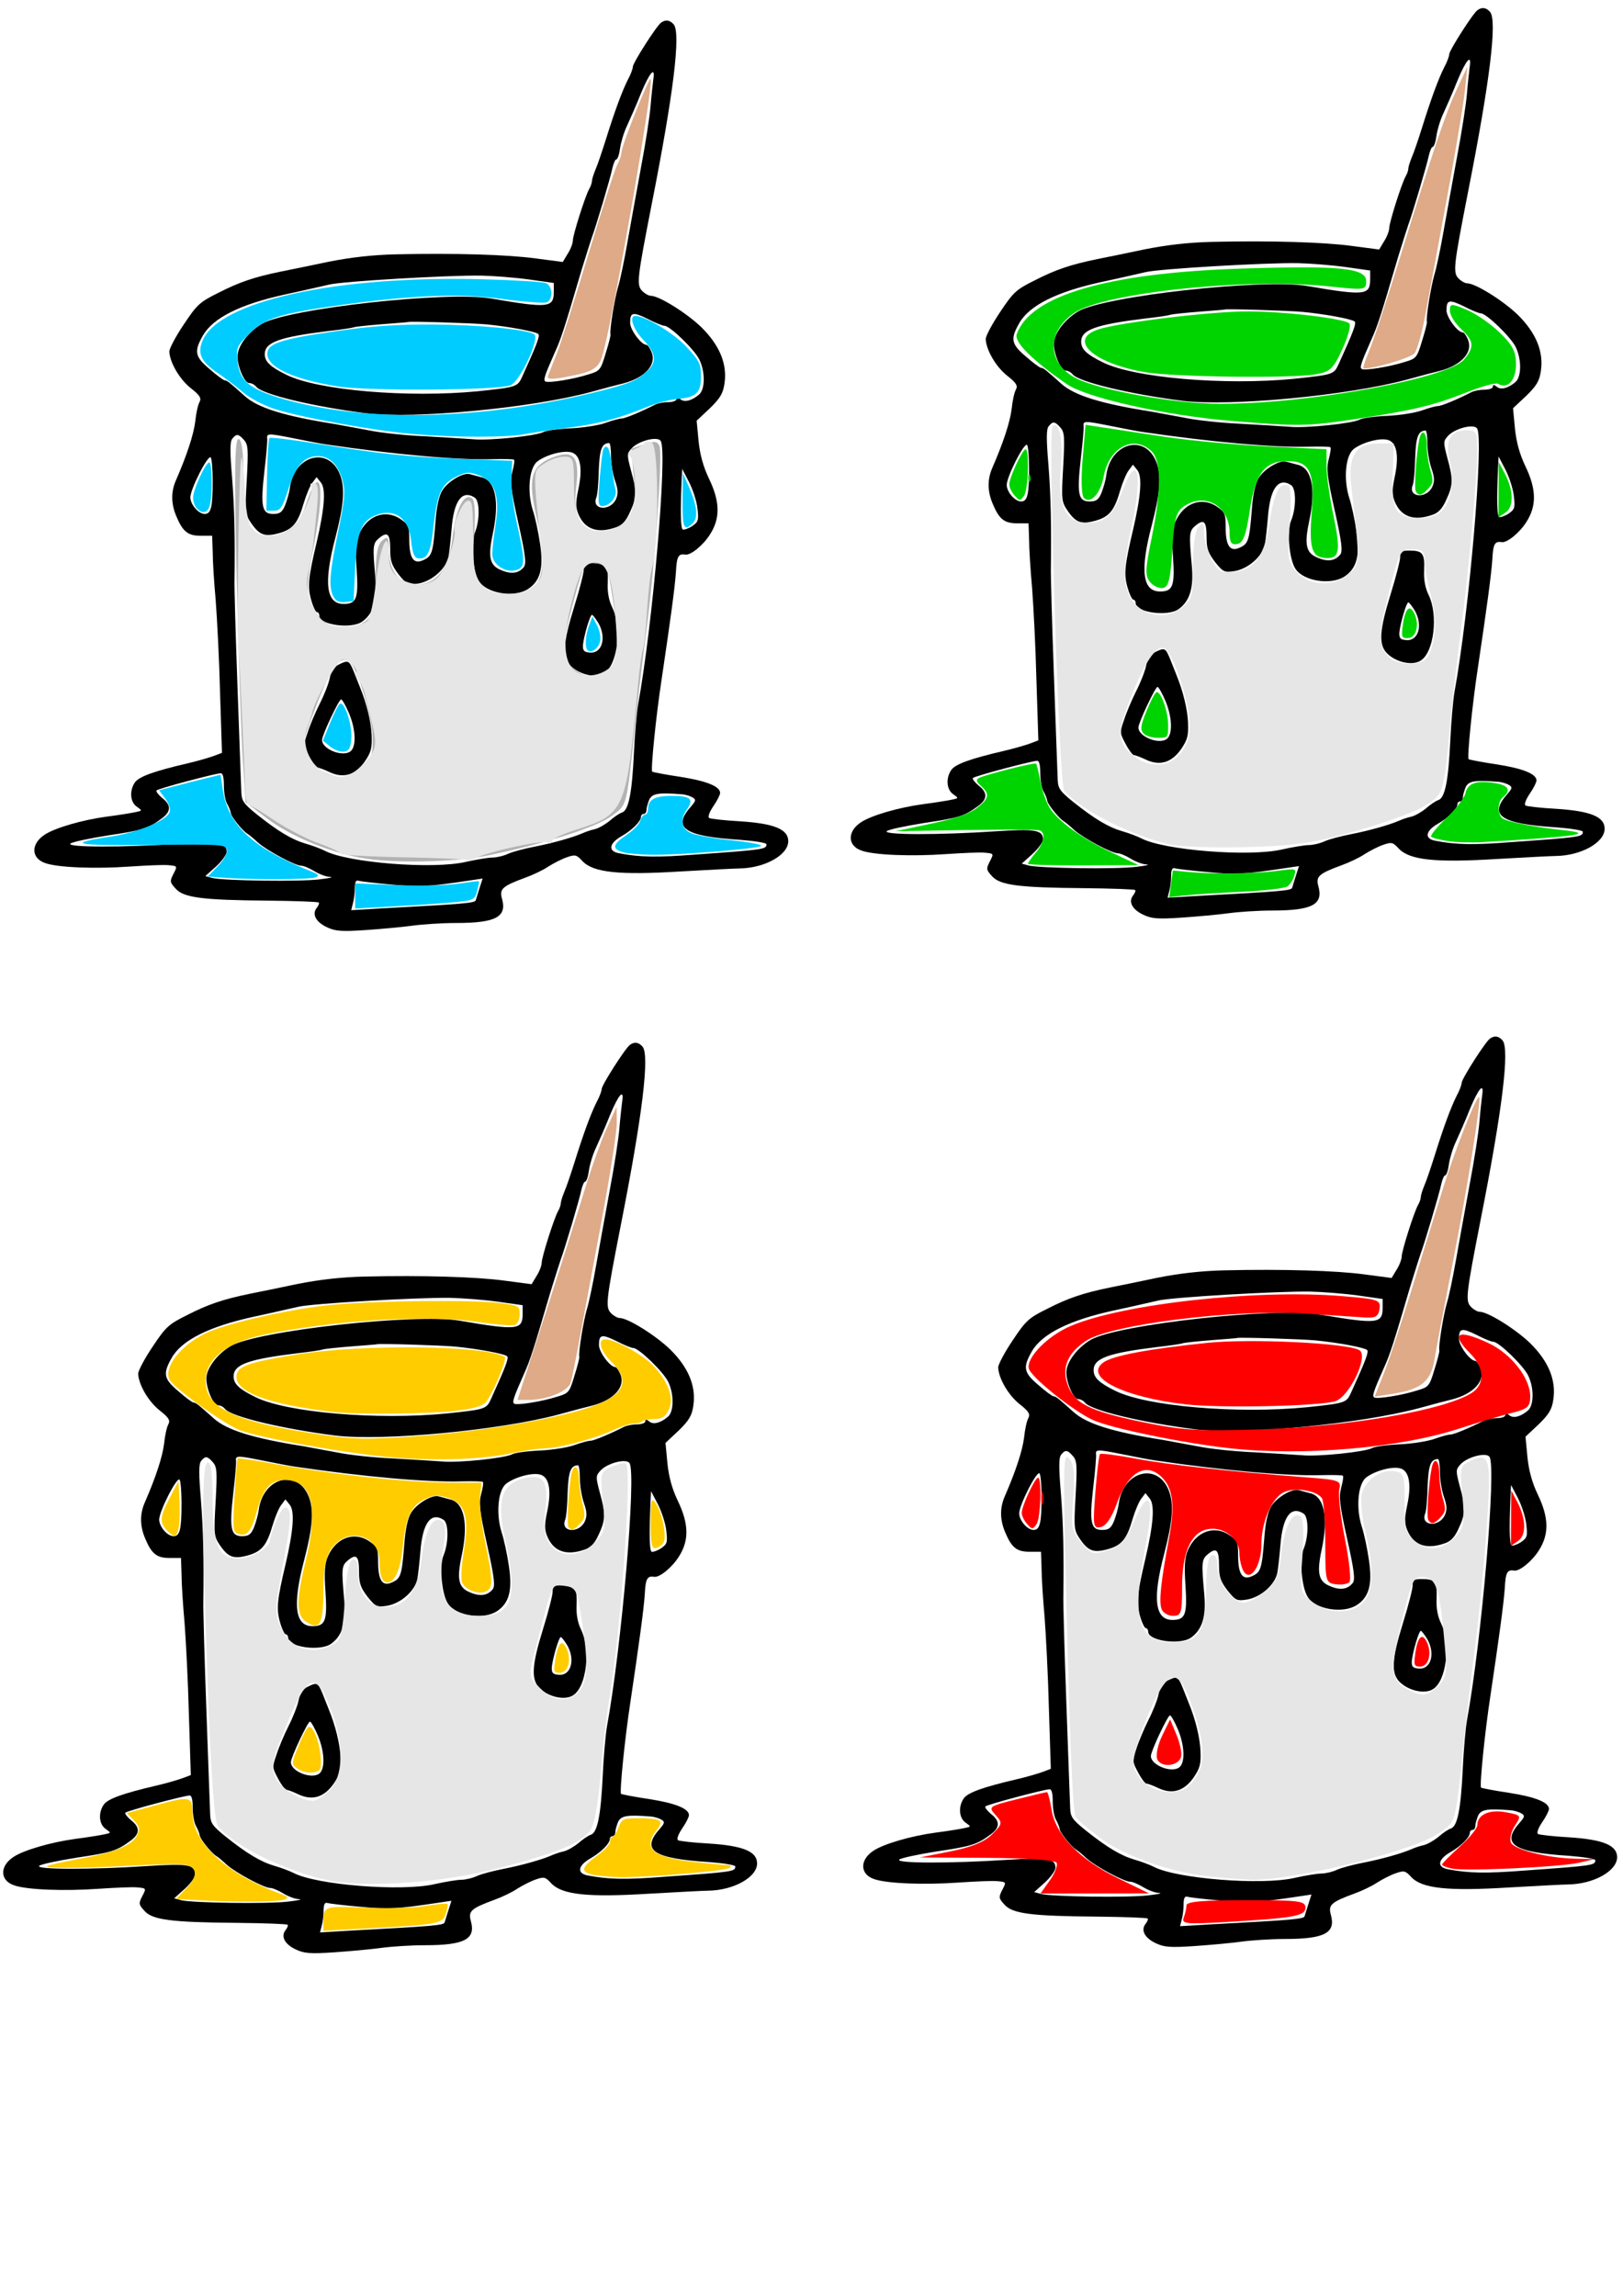 <?xml version="1.0" encoding="UTF-8" standalone="no"?>
<!-- Created with Inkscape (http://www.inkscape.org/) -->

<svg
   xmlns:dc="http://purl.org/dc/elements/1.1/"
   xmlns:cc="http://creativecommons.org/ns#"
   xmlns:rdf="http://www.w3.org/1999/02/22-rdf-syntax-ns#"
   xmlns:svg="http://www.w3.org/2000/svg"
   xmlns="http://www.w3.org/2000/svg"
   xmlns:sodipodi="http://sodipodi.sourceforge.net/DTD/sodipodi-0.dtd"
   xmlns:inkscape="http://www.inkscape.org/namespaces/inkscape"
   width="210mm"
   height="297mm"
   viewBox="0 0 744.094 1052.362"
   id="svg4259"
   version="1.1"
   inkscape:version="0.91 r13725"
   sodipodi:docname="paint-pot.svg">
  <defs
     id="defs4261" />
  <sodipodi:namedview
     id="base"
     pagecolor="#ffffff"
     bordercolor="#666666"
     borderopacity="1.0"
     inkscape:pageopacity="0.0"
     inkscape:pageshadow="2"
     inkscape:zoom="0.7"
     inkscape:cx="350.25029"
     inkscape:cy="1009.3612"
     inkscape:document-units="px"
     inkscape:current-layer="layer1"
     showgrid="false"
     inkscape:window-width="889"
     inkscape:window-height="662"
     inkscape:window-x="26"
     inkscape:window-y="26"
     inkscape:window-maximized="0" />
  <g
     inkscape:label="Layer 1"
     inkscape:groupmode="layer"
     id="layer1">
    <g
       transform="matrix(1.25,0,0,1.25,-916.108,-609.412)"
       id="g4242">
      <path
         d="m 975.4,495.8 c -1.6,1 -10.4,14.8 -10.4,16.2 0,0.7 -0.8,2.9 -1.9,4.9 -2.1,4.2 -4.8,11.5 -8.1,22.1 -1.3,4.1 -2.9,8.9 -3.7,10.7 -0.7,1.7 -1.3,3.6 -1.3,4.2 0,0.6 -0.4,1.9 -1,2.9 -1.5,2.7 -6,16.9 -6,18.9 0,1 -0.8,3.2 -1.9,4.9 l -1.8,3 -9.9,-1.3 c -10.3,-1.4 -29.8,-2 -51.4,-1.5 -8.5,0.2 -16.4,1.1 -24.5,2.7 -6.6,1.4 -14.5,3 -17.5,3.6 -9.8,2 -15.4,3.9 -23,7.8 -6.9,3.4 -7.9,4.4 -12.7,11.6 -2.9,4.3 -5.3,8.8 -5.3,9.9 0.1,3.9 3.7,10.2 7.9,13.5 3.3,2.6 3.9,3.6 3.2,5 -0.6,1 -1.3,4.2 -1.6,7.2 -0.6,4.8 -3,12.2 -7.1,21.6 -1.8,4.1 -1.8,8.5 0.1,13 2.4,5.8 4.3,7.3 9,7.3 l 4.2,0 0.2,5.9 c 0,3.3 0.5,11.2 1.1,17.8 0.5,6.5 1.3,21.7 1.6,33.9 l 0.7,22 -2.9,1.1 c -1.6,0.6 -6,1.9 -9.9,2.8 -12,2.8 -17.6,4.8 -19.1,6.9 -2.1,3 -1.8,7.2 0.6,8.9 2.1,1.5 2.1,1.5 -0.2,2 -1.3,0.3 -6.1,1.1 -10.8,1.7 -8.9,1.2 -18.9,4.1 -22.7,6.6 -5.1,3.3 -5.1,8.6 0.1,10.4 4.6,1.7 18.6,2.2 31.1,1.3 6.1,-0.4 12.5,-0.7 14.2,-0.5 3.3,0.3 3.3,0.3 1.8,3.2 -1.4,2.7 -1.3,3.1 0.8,5.4 2.9,3.3 9.7,4.2 33.8,4.4 10,0.1 18.4,0.4 18.7,0.7 0.3,0.2 -0.1,1.1 -0.7,1.9 -1.9,2.3 -0.4,5.2 3.6,7.1 3.1,1.5 5.3,1.7 14.2,1.1 5.8,-0.4 13.5,-1.1 17.1,-1.6 3.6,-0.5 10.8,-1 16.1,-1 14.6,0 18.8,-2.2 16.9,-8.9 -1,-3.6 0.1,-4.6 8.5,-7.7 2.8,-1 6.6,-2.8 8.5,-4.1 1.9,-1.2 5,-2.8 6.8,-3.4 3.1,-1.1 3.6,-0.9 5.7,1.4 4,4.2 13.3,5.2 36,3.8 10.4,-0.6 20.1,-1.1 21.5,-1.1 9.3,-0.1 18,-4.9 18,-10 0,-4.4 -5.2,-6.5 -17.8,-7.3 -5.6,-0.3 -10.7,-0.9 -11.2,-1.2 -0.6,-0.4 0.1,-2.2 1.5,-4.3 1.4,-2 2.5,-4.2 2.5,-4.9 0,-2.4 -5,-4.4 -14.6,-5.9 -5.4,-0.8 -10,-1.7 -10.3,-1.9 -0.6,-0.6 1.4,-20.5 3.4,-33.5 3.3,-22.2 4.9,-33.9 5.3,-39.7 0.3,-5.8 0.9,-6.8 3.5,-6.4 1.9,0.3 6.5,-3.4 9,-7.4 3.8,-5.9 3.7,-12 -0.4,-20.5 -2.1,-4.4 -3.3,-8.8 -3.8,-13.8 l -0.7,-7.4 4.8,-4.5 c 3.8,-3.7 4.9,-5.5 5.4,-9.1 1.1,-7.2 -1.8,-14.1 -8.5,-20.7 -5.4,-5.2 -15.5,-11.5 -18.5,-11.5 -0.8,0 -2.2,-0.8 -3.1,-1.7 -2.2,-2.2 -2,-4.2 3.4,-31.8 8.1,-41 10.7,-62.8 8.1,-66 -1.4,-1.6 -2.9,-1.9 -4.6,-0.7 z m -2.9,20.9 c -0.2,1.6 -0.7,5.9 -1,9.7 -0.3,3.8 -1.9,14.1 -3.6,23 -1.6,8.8 -3.9,21.3 -5,27.6 -1.1,6.3 -2.6,13.5 -3.4,16 -1.2,4.2 -3.1,15.6 -2.7,17.2 0.1,0.4 -0.7,3.5 -1.8,7 -1.8,6 -2.1,6.4 -6.2,7.6 -5.5,1.8 -14.9,3.3 -15.9,2.6 -0.8,-0.5 -0.3,-2.1 3.6,-10.9 2.2,-4.8 3.5,-8.9 9.7,-30 1.7,-5.5 3.4,-10.9 3.8,-12 1.3,-3.4 6.8,-21.8 7.5,-25.3 0.4,-1.7 1,-3.2 1.4,-3.2 0.5,0 1.1,-1.8 1.4,-4 0.3,-2.2 1.4,-5.9 2.5,-8.2 1.1,-2.4 3.5,-7.8 5.2,-12.1 3.2,-7.7 5.3,-10.1 4.5,-5 z m -45.7,73.3 9.2,1.3 0,3.2 c 0,5.9 -1.9,6.1 -23,2.5 -16.2,-2.8 -74.6,3.7 -84.1,9.3 -5,3 -8.9,8.2 -8.9,11.9 0,3.9 2.6,9.8 4.3,9.8 0.8,0 2,0.6 2.6,1.4 2.4,2.8 20.8,7.2 40.4,9.7 17.5,2.1 60.3,-1.9 82.2,-7.8 5,-1.4 10.4,-2.8 12.1,-3.2 8,-2.1 12.3,-7 10.2,-11.6 -0.6,-1.4 -1.4,-2.5 -1.8,-2.5 -1.9,0 -6,-5.5 -6,-8.1 0,-3.9 1,-4.1 6.5,-1.4 2.7,1.4 5.4,2.5 6.1,2.5 2,0 11,8.7 12.8,12.4 2.2,4.6 2.1,10.9 -0.1,12.8 -2.7,2.3 -5.4,3 -6.9,1.7 -1,-0.8 -1.4,-0.8 -1.4,0 0,0.6 -1.4,1.1 -3,1.1 -1.7,0 -3.8,0.4 -4.8,0.9 -5.3,2.7 -11.1,5.1 -12.3,5.1 -0.8,0 -3.4,0.7 -5.9,1.6 -2.5,0.9 -8.2,1.8 -12.8,2 -4.5,0.2 -9.1,0.8 -10.1,1.4 -2.7,1.4 -19.8,3.2 -25.7,2.6 -2.7,-0.2 -10.8,-0.7 -17.9,-1.1 -7.2,-0.3 -16.1,-1.3 -20,-2.1 -3.8,-0.7 -9.7,-1.8 -13,-2.4 -18.4,-2.9 -28,-5.9 -32.8,-10.2 -5.5,-4.9 -6.5,-5.8 -7.4,-5.8 -0.4,0 -2.9,-1.8 -5.5,-4.1 -5.5,-4.6 -5.8,-6.5 -2.5,-12.3 3.7,-6.5 13.7,-11.5 30.2,-15.1 6.6,-1.4 13.8,-3.1 16.1,-3.6 4.6,-1.2 44,-3.5 55.9,-3.3 4.4,0.1 12.2,0.7 17.3,1.4 z m -15.3,16.5 c 8.1,0.8 17.8,2.6 18.8,3.5 0.7,0.6 -0.3,3.4 -5.9,15.7 -1.7,3.7 -2,3.8 -16.2,5.3 -25.5,2.5 -59,-0.3 -70.4,-6.1 -5.9,-2.9 -7.8,-4.8 -7.8,-7.5 0,-4.4 5.5,-6.3 23.5,-8.5 4.4,-0.5 8.6,-1.1 9.3,-1.4 0.7,-0.2 5.4,-0.7 10.5,-1.1 5,-0.4 9.3,-0.7 9.4,-0.8 0.4,-0.3 23.7,0.4 28.8,0.9 z m -59,44 c 25.1,3.7 48.6,5.8 61.3,5.4 4,-0.1 7.4,0 7.6,0.2 0.3,0.2 0,2.2 -0.6,4.4 -0.9,3.4 -0.6,6.3 2.2,18.8 2.6,11.7 3,15 2,16.2 -1.9,2.3 -4.6,2.7 -8.3,1.1 -4.2,-1.7 -4.9,-4.7 -3.1,-13.2 2.6,-12 1,-19.8 -4.3,-20.9 -1.5,-0.4 -3.4,-0.9 -4.1,-1.1 -2.4,-0.7 -8.1,2.7 -10.1,6 -1.2,2 -2.1,5.9 -2.5,11.6 -0.9,11.3 -1.3,12.5 -4.4,13.9 -3.6,1.7 -5.2,-0.6 -5.2,-7.5 0,-4.7 -0.3,-5.5 -2.9,-7.3 -5.7,-4.1 -12.6,-1.6 -15.6,5.5 -1.1,2.6 -1.3,5.8 -0.8,12.9 0.7,10.6 -0.1,12.5 -4.8,12.5 -6.4,0 -7.4,-7.7 -3,-24.3 3.1,-12 3.6,-18.1 1.7,-23.1 -4.1,-10.6 -16.9,-7.2 -18.4,4.9 -0.2,1.6 -1,4.4 -1.7,6.2 -1.1,2.7 -2,3.3 -4.4,3.3 -4.2,0 -4.7,-2.7 -3.2,-16 0.7,-5.8 1.1,-11 1,-11.6 -0.3,-2 0.4,-2 9.4,-0.2 5,1 10.6,2.1 12.2,2.3 z m -30.1,-1.6 c 1.5,1.7 1.6,3.4 1,14.5 -0.7,12.2 -0.6,12.7 1.7,16.1 3,4.3 5,5 10.3,3.5 4.9,-1.4 6.8,-3.7 8.9,-11 0.9,-3 2.3,-6.4 3.2,-7.5 l 1.5,-2 1.6,2 c 1.9,2.4 1.3,9.6 -1.6,22 -3,12.7 -3.4,16.1 -2,21 0.7,2.5 1.7,4.5 2.1,4.5 0.5,0 0.9,0.6 0.9,1.3 0,3.4 11.7,5 15.7,2.2 4.1,-2.9 5.6,-7.7 4.9,-15.7 -1.1,-12.2 -1,-13 1.4,-15 3.1,-2.5 4,-1.5 4,4.4 0,4.1 0.6,5.7 3.1,9 3,3.7 3.4,3.9 7.3,3.3 5,-0.9 10.2,-5.5 11,-9.9 0.3,-1.7 0.8,-6.2 1.1,-9.9 0.8,-10.5 3.8,-14.7 8.5,-11.7 1.9,1.2 1.9,8.5 0,13 -1.6,3.8 -0.7,14.3 1.6,17.7 2.9,4.5 13,6.1 18,2.8 4.4,-2.9 5.7,-7.5 4.4,-16.3 -0.6,-4.3 -1.8,-9.9 -2.7,-12.6 -2.1,-6.7 -1.4,-15.3 1.6,-17.8 3.1,-2.4 9.4,-4.2 12.5,-3.4 3.3,0.8 4.3,5.7 2.6,13.6 -1,4.8 -1,6.5 0,9 2.3,5.6 7,7.3 13.8,4.9 2.2,-0.7 3.7,-2.3 5.1,-5.5 2.5,-5.3 2.6,-7.6 0.4,-15.4 -1.5,-5.7 -1.5,-6.1 0.2,-8 2.5,-2.8 9.5,-4.6 10.7,-2.8 2.6,3.7 -2.9,67.5 -8.3,96.8 -0.5,3 -1.2,10.9 -1.5,17.5 -0.7,14.7 -1.9,21.2 -4.4,22 -1,0.3 -3,1.7 -4.6,3.1 -1.6,1.3 -4,2.7 -5.4,3 -1.4,0.3 -3.4,1 -4.5,1.5 -3.7,1.6 -10.9,3.6 -17.5,4.9 -3.6,0.7 -7.9,1.8 -9.7,2.6 -1.7,0.8 -4.3,1.4 -5.8,1.4 -1.4,0 -5.8,0.7 -9.8,1.6 -12,2.8 -43.4,0.3 -51.7,-4.1 -1.4,-0.7 -4.5,-1.9 -7,-2.6 -5.1,-1.5 -10.1,-4.5 -18,-10.8 -4.7,-3.8 -5.5,-4.9 -5.6,-8 -0.1,-2 -0.7,-19.4 -1.4,-38.6 -0.7,-19.3 -1.2,-37 -1.1,-39.5 0.2,-15 0,-26 -0.9,-37.4 -0.8,-9.5 -0.8,-13.2 0.1,-14.2 1.5,-1.9 2.3,-1.8 4.3,0.5 z m 134.6,6 c 0,2.7 0.7,6.7 1.5,9 1.1,3.2 1.2,4.7 0.3,6.7 -2.1,4.5 -9,4 -7.2,-0.6 0.4,-0.8 0.8,-5.3 0.9,-9.9 0.3,-7.9 1.1,-10 3.8,-10.1 0.4,0 0.7,2.2 0.7,4.9 z M 810.9,664 c 0,9.4 -0.6,12 -2.9,12 -2.2,0 -5.1,-3.2 -5.3,-5.9 -0.2,-2.9 6.6,-16.2 7.5,-14.8 0.4,0.7 0.7,4.6 0.7,8.7 z m 177.8,10 c 0.5,4.4 0.3,4.9 -2,6.5 -1.4,0.9 -3,1.4 -3.4,1.2 -0.8,-0.5 -0.9,-6.3 -0.4,-18.2 l 0.2,-4 2.5,4.8 c 1.4,2.7 2.8,7 3.1,9.7 z M 815,775.6 c 0,2.5 0.5,5.5 1.2,6.7 0.7,1.2 1.3,2.8 1.4,3.6 0.3,1.3 4,6 5.9,7.3 0.6,0.3 2.4,1.8 4,3.3 3.4,3 13.7,8.5 15.9,8.5 0.9,0 3,0.9 4.8,2 1.8,1.1 4.4,2.1 5.8,2.1 1.4,0.1 -0.4,0.5 -4,0.9 -7.3,0.9 -35.1,0.5 -39.2,-0.5 l -2.6,-0.7 3.9,-3.5 c 2.1,-1.9 3.9,-4.4 3.9,-5.4 0,-3.5 -3,-3.9 -18.2,-2.9 -19.8,1.3 -40.5,1.3 -39.1,-0.1 0.6,-0.6 6.8,-1.9 13.7,-3 12.8,-1.9 14.8,-2.5 19.9,-6.3 3.4,-2.5 3.4,-4.9 0,-7.5 -1.4,-1.2 -2.3,-2.4 -2,-2.7 0.6,-0.7 21.3,-6.2 23.5,-6.3 0.8,-0.1 1.2,1.4 1.2,4.5 z m 168,3.2 c 1.4,0.1 3.2,0.7 4,1.2 1.2,0.8 1.1,1.2 -0.6,3.2 -7.1,7.9 -2.7,11 17.9,12.3 5.3,0.4 9.7,1.1 9.7,1.6 0,1.9 -0.7,2 -26,3.8 -14.1,1.1 -20.5,1 -28.2,-0.5 -4,-0.8 -3.5,-3.6 1,-6.2 3.9,-2.2 7.2,-5.5 7.2,-7.2 0,-0.6 0.5,-1 1,-1 0.6,0 1,-0.7 1,-1.5 0,-0.8 0.5,-2.4 1,-3.7 1.1,-2.3 3.3,-2.7 12,-2 z m -106.5,33.1 c 10.3,1 13.4,0.8 28.7,-1.5 l 4.7,-0.7 -1.1,3.4 c -0.6,1.9 -1.2,3.9 -1.4,4.5 -0.2,1.1 -4,1.4 -33.8,3 l -11.9,0.7 0.6,-2.4 c 0.4,-1.3 0.7,-3.8 0.7,-5.6 0,-2.1 0.4,-3.1 1.3,-2.8 0.6,0.2 6.2,0.9 12.2,1.4 z"
         id="path14"
         inkscape:connector-curvature="0"
         style="fill:#000000;stroke:none" />
      <path
         d="m 947,696.4 c 0,1.3 -1.6,7.5 -3.5,13.6 -4.2,13.5 -4.5,18.7 -1.1,21.9 3.4,3.2 9.3,4.4 12.2,2.4 4.8,-3.1 6.4,-16.6 2.9,-23.9 -1.3,-2.6 -1.9,-5.7 -1.7,-9.3 0.2,-6.1 -0.5,-7.1 -5.5,-7.1 -2.8,0 -3.3,0.4 -3.3,2.4 z m 5.3,19.5 c 3.2,5.5 1.4,11.6 -3.4,10.9 -1.9,-0.2 -2.3,-0.8 -2.2,-2.8 0.4,-3.5 2.6,-11 3.3,-11 0.3,0 1.3,1.3 2.3,2.9 z"
         id="path16"
         inkscape:connector-curvature="0"
         style="fill:#000000;stroke:none" />
      <path
         d="m 857,731.3 c -1.6,0.8 -2.7,2.5 -3.2,5 -0.4,2 -2.1,6.3 -3.7,9.4 -1.6,3.2 -3.6,7.9 -4.4,10.5 -1.6,4.5 -1.5,4.8 0.6,8.7 1.2,2.3 2.6,4.1 3,4.1 0.5,0 2.4,0.7 4.3,1.6 5.2,2.5 9.5,1.2 13,-3.7 2.4,-3.5 2.8,-5 2.6,-9.8 -0.2,-4.9 -1.8,-11.5 -4.3,-17.6 -0.4,-1.1 -1.5,-3.7 -2.3,-5.8 -1.7,-4.1 -2,-4.2 -5.6,-2.4 z m 3.9,17.8 c 2.5,6 2.7,12.1 0.6,13.9 -2.8,2.3 -10.5,-0.7 -10.5,-4.1 0,-1.8 6.2,-14.9 7,-14.9 0.4,0 1.7,2.3 2.9,5.1 z"
         id="path18"
         inkscape:connector-curvature="0"
         style="fill:#000000;stroke:none" />
    </g>
    <g
       transform="matrix(1.25,0,0,1.25,-541.822,-615.126)"
       id="g4242-5">
      <path
         d="m 975.4,495.8 c -1.6,1 -10.4,14.8 -10.4,16.2 0,0.7 -0.8,2.9 -1.9,4.9 -2.1,4.2 -4.8,11.5 -8.1,22.1 -1.3,4.1 -2.9,8.9 -3.7,10.7 -0.7,1.7 -1.3,3.6 -1.3,4.2 0,0.6 -0.4,1.9 -1,2.9 -1.5,2.7 -6,16.9 -6,18.9 0,1 -0.8,3.2 -1.9,4.9 l -1.8,3 -9.9,-1.3 c -10.3,-1.4 -29.8,-2 -51.4,-1.5 -8.5,0.2 -16.4,1.1 -24.5,2.7 -6.6,1.4 -14.5,3 -17.5,3.6 -9.8,2 -15.4,3.9 -23,7.8 -6.9,3.4 -7.9,4.4 -12.7,11.6 -2.9,4.3 -5.3,8.8 -5.3,9.9 0.1,3.9 3.7,10.2 7.9,13.5 3.3,2.6 3.9,3.6 3.2,5 -0.6,1 -1.3,4.2 -1.6,7.2 -0.6,4.8 -3,12.2 -7.1,21.6 -1.8,4.1 -1.8,8.5 0.1,13 2.4,5.8 4.3,7.3 9,7.3 l 4.2,0 0.2,5.9 c 0,3.3 0.5,11.2 1.1,17.8 0.5,6.5 1.3,21.7 1.6,33.9 l 0.7,22 -2.9,1.1 c -1.6,0.6 -6,1.9 -9.9,2.8 -12,2.8 -17.6,4.8 -19.1,6.9 -2.1,3 -1.8,7.2 0.6,8.9 2.1,1.5 2.1,1.5 -0.2,2 -1.3,0.3 -6.1,1.1 -10.8,1.7 -8.9,1.2 -18.9,4.1 -22.7,6.6 -5.1,3.3 -5.1,8.6 0.1,10.4 4.6,1.7 18.6,2.2 31.1,1.3 6.1,-0.4 12.5,-0.7 14.2,-0.5 3.3,0.3 3.3,0.3 1.8,3.2 -1.4,2.7 -1.3,3.1 0.8,5.4 2.9,3.3 9.7,4.2 33.8,4.4 10,0.1 18.4,0.4 18.7,0.7 0.3,0.2 -0.1,1.1 -0.7,1.9 -1.9,2.3 -0.4,5.2 3.6,7.1 3.1,1.5 5.3,1.7 14.2,1.1 5.8,-0.4 13.5,-1.1 17.1,-1.6 3.6,-0.5 10.8,-1 16.1,-1 14.6,0 18.8,-2.2 16.9,-8.9 -1,-3.6 0.1,-4.6 8.5,-7.7 2.8,-1 6.6,-2.8 8.5,-4.1 1.9,-1.2 5,-2.8 6.8,-3.4 3.1,-1.1 3.6,-0.9 5.7,1.4 4,4.2 13.3,5.2 36,3.8 10.4,-0.6 20.1,-1.1 21.5,-1.1 9.3,-0.1 18,-4.9 18,-10 0,-4.4 -5.2,-6.5 -17.8,-7.3 -5.6,-0.3 -10.7,-0.9 -11.2,-1.2 -0.6,-0.4 0.1,-2.2 1.5,-4.3 1.4,-2 2.5,-4.2 2.5,-4.9 0,-2.4 -5,-4.4 -14.6,-5.9 -5.4,-0.8 -10,-1.7 -10.3,-1.9 -0.6,-0.6 1.4,-20.5 3.4,-33.5 3.3,-22.2 4.9,-33.9 5.3,-39.7 0.3,-5.8 0.9,-6.8 3.5,-6.4 1.9,0.3 6.5,-3.4 9,-7.4 3.8,-5.9 3.7,-12 -0.4,-20.5 -2.1,-4.4 -3.3,-8.8 -3.8,-13.8 l -0.7,-7.4 4.8,-4.5 c 3.8,-3.7 4.9,-5.5 5.4,-9.1 1.1,-7.2 -1.8,-14.1 -8.5,-20.7 -5.4,-5.2 -15.5,-11.5 -18.5,-11.5 -0.8,0 -2.2,-0.8 -3.1,-1.7 -2.2,-2.2 -2,-4.2 3.4,-31.8 8.1,-41 10.7,-62.8 8.1,-66 -1.4,-1.6 -2.9,-1.9 -4.6,-0.7 z m -2.9,20.9 c -0.2,1.6 -0.7,5.9 -1,9.7 -0.3,3.8 -1.9,14.1 -3.6,23 -1.6,8.8 -3.9,21.3 -5,27.6 -1.1,6.3 -2.6,13.5 -3.4,16 -1.2,4.2 -3.1,15.6 -2.7,17.2 0.1,0.4 -0.7,3.5 -1.8,7 -1.8,6 -2.1,6.4 -6.2,7.6 -5.5,1.8 -14.9,3.3 -15.9,2.6 -0.8,-0.5 -0.3,-2.1 3.6,-10.9 2.2,-4.8 3.5,-8.9 9.7,-30 1.7,-5.5 3.4,-10.9 3.8,-12 1.3,-3.4 6.8,-21.8 7.5,-25.3 0.4,-1.7 1,-3.2 1.4,-3.2 0.5,0 1.1,-1.8 1.4,-4 0.3,-2.2 1.4,-5.9 2.5,-8.2 1.1,-2.4 3.5,-7.8 5.2,-12.1 3.2,-7.7 5.3,-10.1 4.5,-5 z m -45.7,73.3 9.2,1.3 0,3.2 c 0,5.9 -1.9,6.1 -23,2.5 -16.2,-2.8 -74.6,3.7 -84.1,9.3 -5,3 -8.9,8.2 -8.9,11.9 0,3.9 2.6,9.8 4.3,9.8 0.8,0 2,0.6 2.6,1.4 2.4,2.8 20.8,7.2 40.4,9.7 17.5,2.1 60.3,-1.9 82.2,-7.8 5,-1.4 10.4,-2.8 12.1,-3.2 8,-2.1 12.3,-7 10.2,-11.6 -0.6,-1.4 -1.4,-2.5 -1.8,-2.5 -1.9,0 -6,-5.5 -6,-8.1 0,-3.9 1,-4.1 6.5,-1.4 2.7,1.4 5.4,2.5 6.1,2.5 2,0 11,8.7 12.8,12.4 2.2,4.6 2.1,10.9 -0.1,12.8 -2.7,2.3 -5.4,3 -6.9,1.7 -1,-0.8 -1.4,-0.8 -1.4,0 0,0.6 -1.4,1.1 -3,1.1 -1.7,0 -3.8,0.4 -4.8,0.9 -5.3,2.7 -11.1,5.1 -12.3,5.1 -0.8,0 -3.4,0.7 -5.9,1.6 -2.5,0.9 -8.2,1.8 -12.8,2 -4.5,0.2 -9.1,0.8 -10.1,1.4 -2.7,1.4 -19.8,3.2 -25.7,2.6 -2.7,-0.2 -10.8,-0.7 -17.9,-1.1 -7.2,-0.3 -16.1,-1.3 -20,-2.1 -3.8,-0.7 -9.7,-1.8 -13,-2.4 -18.4,-2.9 -28,-5.9 -32.8,-10.2 -5.5,-4.9 -6.5,-5.8 -7.4,-5.8 -0.4,0 -2.9,-1.8 -5.5,-4.1 -5.5,-4.6 -5.8,-6.5 -2.5,-12.3 3.7,-6.5 13.7,-11.5 30.2,-15.1 6.6,-1.4 13.8,-3.1 16.1,-3.6 4.6,-1.2 44,-3.5 55.9,-3.3 4.4,0.1 12.2,0.7 17.3,1.4 z m -15.3,16.5 c 8.1,0.8 17.8,2.6 18.8,3.5 0.7,0.6 -0.3,3.4 -5.9,15.7 -1.7,3.7 -2,3.8 -16.2,5.3 -25.5,2.5 -59,-0.3 -70.4,-6.1 -5.9,-2.9 -7.8,-4.8 -7.8,-7.5 0,-4.4 5.5,-6.3 23.5,-8.5 4.4,-0.5 8.6,-1.1 9.3,-1.4 0.7,-0.2 5.4,-0.7 10.5,-1.1 5,-0.4 9.3,-0.7 9.4,-0.8 0.4,-0.3 23.7,0.4 28.8,0.9 z m -59,44 c 25.1,3.7 48.6,5.8 61.3,5.4 4,-0.1 7.4,0 7.6,0.2 0.3,0.2 0,2.2 -0.6,4.4 -0.9,3.4 -0.6,6.3 2.2,18.8 2.6,11.7 3,15 2,16.2 -1.9,2.3 -4.6,2.7 -8.3,1.1 -4.2,-1.7 -4.9,-4.7 -3.1,-13.2 2.6,-12 1,-19.8 -4.3,-20.9 -1.5,-0.4 -3.4,-0.9 -4.1,-1.1 -2.4,-0.7 -8.1,2.7 -10.1,6 -1.2,2 -2.1,5.9 -2.5,11.6 -0.9,11.3 -1.3,12.5 -4.4,13.9 -3.6,1.7 -5.2,-0.6 -5.2,-7.5 0,-4.7 -0.3,-5.5 -2.9,-7.3 -5.7,-4.1 -12.6,-1.6 -15.6,5.5 -1.1,2.6 -1.3,5.8 -0.8,12.9 0.7,10.6 -0.1,12.5 -4.8,12.5 -6.4,0 -7.4,-7.7 -3,-24.3 3.1,-12 3.6,-18.1 1.7,-23.1 -4.1,-10.6 -16.9,-7.2 -18.4,4.9 -0.2,1.6 -1,4.4 -1.7,6.2 -1.1,2.7 -2,3.3 -4.4,3.3 -4.2,0 -4.7,-2.7 -3.2,-16 0.7,-5.8 1.1,-11 1,-11.6 -0.3,-2 0.4,-2 9.4,-0.2 5,1 10.6,2.1 12.2,2.3 z m -30.1,-1.6 c 1.5,1.7 1.6,3.4 1,14.5 -0.7,12.2 -0.6,12.7 1.7,16.1 3,4.3 5,5 10.3,3.5 4.9,-1.4 6.8,-3.7 8.9,-11 0.9,-3 2.3,-6.4 3.2,-7.5 l 1.5,-2 1.6,2 c 1.9,2.4 1.3,9.6 -1.6,22 -3,12.7 -3.4,16.1 -2,21 0.7,2.5 1.7,4.5 2.1,4.5 0.5,0 0.9,0.6 0.9,1.3 0,3.4 11.7,5 15.7,2.2 4.1,-2.9 5.6,-7.7 4.9,-15.7 -1.1,-12.2 -1,-13 1.4,-15 3.1,-2.5 4,-1.5 4,4.4 0,4.1 0.6,5.7 3.1,9 3,3.7 3.4,3.9 7.3,3.3 5,-0.9 10.2,-5.5 11,-9.9 0.3,-1.7 0.8,-6.2 1.1,-9.9 0.8,-10.5 3.8,-14.7 8.5,-11.7 1.9,1.2 1.9,8.5 0,13 -1.6,3.8 -0.7,14.3 1.6,17.7 2.9,4.5 13,6.1 18,2.8 4.4,-2.9 5.7,-7.5 4.4,-16.3 -0.6,-4.3 -1.8,-9.9 -2.7,-12.6 -2.1,-6.7 -1.4,-15.3 1.6,-17.8 3.1,-2.4 9.4,-4.2 12.5,-3.4 3.3,0.8 4.3,5.7 2.6,13.6 -1,4.8 -1,6.5 0,9 2.3,5.6 7,7.3 13.8,4.9 2.2,-0.7 3.7,-2.3 5.1,-5.5 2.5,-5.3 2.6,-7.6 0.4,-15.4 -1.5,-5.7 -1.5,-6.1 0.2,-8 2.5,-2.8 9.5,-4.6 10.7,-2.8 2.6,3.7 -2.9,67.5 -8.3,96.8 -0.5,3 -1.2,10.9 -1.5,17.5 -0.7,14.7 -1.9,21.2 -4.4,22 -1,0.3 -3,1.7 -4.6,3.1 -1.6,1.3 -4,2.7 -5.4,3 -1.4,0.3 -3.4,1 -4.5,1.5 -3.7,1.6 -10.9,3.6 -17.5,4.9 -3.6,0.7 -7.9,1.8 -9.7,2.6 -1.7,0.8 -4.3,1.4 -5.8,1.4 -1.4,0 -5.8,0.7 -9.8,1.6 -12,2.8 -43.4,0.3 -51.7,-4.1 -1.4,-0.7 -4.5,-1.9 -7,-2.6 -5.1,-1.5 -10.1,-4.5 -18,-10.8 -4.7,-3.8 -5.5,-4.9 -5.6,-8 -0.1,-2 -0.7,-19.4 -1.4,-38.6 -0.7,-19.3 -1.2,-37 -1.1,-39.5 0.2,-15 0,-26 -0.9,-37.4 -0.8,-9.5 -0.8,-13.2 0.1,-14.2 1.5,-1.9 2.3,-1.8 4.3,0.5 z m 134.6,6 c 0,2.7 0.7,6.7 1.5,9 1.1,3.2 1.2,4.7 0.3,6.7 -2.1,4.5 -9,4 -7.2,-0.6 0.4,-0.8 0.8,-5.3 0.9,-9.9 0.3,-7.9 1.1,-10 3.8,-10.1 0.4,0 0.7,2.2 0.7,4.9 z M 810.9,664 c 0,9.4 -0.6,12 -2.9,12 -2.2,0 -5.1,-3.2 -5.3,-5.9 -0.2,-2.9 6.6,-16.2 7.5,-14.8 0.4,0.7 0.7,4.6 0.7,8.7 z m 177.8,10 c 0.5,4.4 0.3,4.9 -2,6.5 -1.4,0.9 -3,1.4 -3.4,1.2 -0.8,-0.5 -0.9,-6.3 -0.4,-18.2 l 0.2,-4 2.5,4.8 c 1.4,2.7 2.8,7 3.1,9.7 z M 815,775.6 c 0,2.5 0.5,5.5 1.2,6.7 0.7,1.2 1.3,2.8 1.4,3.6 0.3,1.3 4,6 5.9,7.3 0.6,0.3 2.4,1.8 4,3.3 3.4,3 13.7,8.5 15.9,8.5 0.9,0 3,0.9 4.8,2 1.8,1.1 4.4,2.1 5.8,2.1 1.4,0.1 -0.4,0.5 -4,0.9 -7.3,0.9 -35.1,0.5 -39.2,-0.5 l -2.6,-0.7 3.9,-3.5 c 2.1,-1.9 3.9,-4.4 3.9,-5.4 0,-3.5 -3,-3.9 -18.2,-2.9 -19.8,1.3 -40.5,1.3 -39.1,-0.1 0.6,-0.6 6.8,-1.9 13.7,-3 12.8,-1.9 14.8,-2.5 19.9,-6.3 3.4,-2.5 3.4,-4.9 0,-7.5 -1.4,-1.2 -2.3,-2.4 -2,-2.7 0.6,-0.7 21.3,-6.2 23.5,-6.3 0.8,-0.1 1.2,1.4 1.2,4.5 z m 168,3.2 c 1.4,0.1 3.2,0.7 4,1.2 1.2,0.8 1.1,1.2 -0.6,3.2 -7.1,7.9 -2.7,11 17.9,12.3 5.3,0.4 9.7,1.1 9.7,1.6 0,1.9 -0.7,2 -26,3.8 -14.1,1.1 -20.5,1 -28.2,-0.5 -4,-0.8 -3.5,-3.6 1,-6.2 3.9,-2.2 7.2,-5.5 7.2,-7.2 0,-0.6 0.5,-1 1,-1 0.6,0 1,-0.7 1,-1.5 0,-0.8 0.5,-2.4 1,-3.7 1.1,-2.3 3.3,-2.7 12,-2 z m -106.5,33.1 c 10.3,1 13.4,0.8 28.7,-1.5 l 4.7,-0.7 -1.1,3.4 c -0.6,1.9 -1.2,3.9 -1.4,4.5 -0.2,1.1 -4,1.4 -33.8,3 l -11.9,0.7 0.6,-2.4 c 0.4,-1.3 0.7,-3.8 0.7,-5.6 0,-2.1 0.4,-3.1 1.3,-2.8 0.6,0.2 6.2,0.9 12.2,1.4 z"
         id="path14-1"
         inkscape:connector-curvature="0"
         style="fill:#000000;stroke:none" />
      <path
         d="m 947,696.4 c 0,1.3 -1.6,7.5 -3.5,13.6 -4.2,13.5 -4.5,18.7 -1.1,21.9 3.4,3.2 9.3,4.4 12.2,2.4 4.8,-3.1 6.4,-16.6 2.9,-23.9 -1.3,-2.6 -1.9,-5.7 -1.7,-9.3 0.2,-6.1 -0.5,-7.1 -5.5,-7.1 -2.8,0 -3.3,0.4 -3.3,2.4 z m 5.3,19.5 c 3.2,5.5 1.4,11.6 -3.4,10.9 -1.9,-0.2 -2.3,-0.8 -2.2,-2.8 0.4,-3.5 2.6,-11 3.3,-11 0.3,0 1.3,1.3 2.3,2.9 z"
         id="path16-8"
         inkscape:connector-curvature="0"
         style="fill:#000000;stroke:none" />
      <path
         d="m 857,731.3 c -1.6,0.8 -2.7,2.5 -3.2,5 -0.4,2 -2.1,6.3 -3.7,9.4 -1.6,3.2 -3.6,7.9 -4.4,10.5 -1.6,4.5 -1.5,4.8 0.6,8.7 1.2,2.3 2.6,4.1 3,4.1 0.5,0 2.4,0.7 4.3,1.6 5.2,2.5 9.5,1.2 13,-3.7 2.4,-3.5 2.8,-5 2.6,-9.8 -0.2,-4.9 -1.8,-11.5 -4.3,-17.6 -0.4,-1.1 -1.5,-3.7 -2.3,-5.8 -1.7,-4.1 -2,-4.2 -5.6,-2.4 z m 3.9,17.8 c 2.5,6 2.7,12.1 0.6,13.9 -2.8,2.3 -10.5,-0.7 -10.5,-4.1 0,-1.8 6.2,-14.9 7,-14.9 0.4,0 1.7,2.3 2.9,5.1 z"
         id="path18-0"
         inkscape:connector-curvature="0"
         style="fill:#000000;stroke:none" />
    </g>
    <g
       transform="matrix(1.25,0,0,1.25,-930.394,-140.841)"
       id="g4242-8">
      <path
         d="m 975.4,495.8 c -1.6,1 -10.4,14.8 -10.4,16.2 0,0.7 -0.8,2.9 -1.9,4.9 -2.1,4.2 -4.8,11.5 -8.1,22.1 -1.3,4.1 -2.9,8.9 -3.7,10.7 -0.7,1.7 -1.3,3.6 -1.3,4.2 0,0.6 -0.4,1.9 -1,2.9 -1.5,2.7 -6,16.9 -6,18.9 0,1 -0.8,3.2 -1.9,4.9 l -1.8,3 -9.9,-1.3 c -10.3,-1.4 -29.8,-2 -51.4,-1.5 -8.5,0.2 -16.4,1.1 -24.5,2.7 -6.6,1.4 -14.5,3 -17.5,3.6 -9.8,2 -15.4,3.9 -23,7.8 -6.9,3.4 -7.9,4.4 -12.7,11.6 -2.9,4.3 -5.3,8.8 -5.3,9.9 0.1,3.9 3.7,10.2 7.9,13.5 3.3,2.6 3.9,3.6 3.2,5 -0.6,1 -1.3,4.2 -1.6,7.2 -0.6,4.8 -3,12.2 -7.1,21.6 -1.8,4.1 -1.8,8.5 0.1,13 2.4,5.8 4.3,7.3 9,7.3 l 4.2,0 0.2,5.9 c 0,3.3 0.5,11.2 1.1,17.8 0.5,6.5 1.3,21.7 1.6,33.9 l 0.7,22 -2.9,1.1 c -1.6,0.6 -6,1.9 -9.9,2.8 -12,2.8 -17.6,4.8 -19.1,6.9 -2.1,3 -1.8,7.2 0.6,8.9 2.1,1.5 2.1,1.5 -0.2,2 -1.3,0.3 -6.1,1.1 -10.8,1.7 -8.9,1.2 -18.9,4.1 -22.7,6.6 -5.1,3.3 -5.1,8.6 0.1,10.4 4.6,1.7 18.6,2.2 31.1,1.3 6.1,-0.4 12.5,-0.7 14.2,-0.5 3.3,0.3 3.3,0.3 1.8,3.2 -1.4,2.7 -1.3,3.1 0.8,5.4 2.9,3.3 9.7,4.2 33.8,4.4 10,0.1 18.4,0.4 18.7,0.7 0.3,0.2 -0.1,1.1 -0.7,1.9 -1.9,2.3 -0.4,5.2 3.6,7.1 3.1,1.5 5.3,1.7 14.2,1.1 5.8,-0.4 13.5,-1.1 17.1,-1.6 3.6,-0.5 10.8,-1 16.1,-1 14.6,0 18.8,-2.2 16.9,-8.9 -1,-3.6 0.1,-4.6 8.5,-7.7 2.8,-1 6.6,-2.8 8.5,-4.1 1.9,-1.2 5,-2.8 6.8,-3.4 3.1,-1.1 3.6,-0.9 5.7,1.4 4,4.2 13.3,5.2 36,3.8 10.4,-0.6 20.1,-1.1 21.5,-1.1 9.3,-0.1 18,-4.9 18,-10 0,-4.4 -5.2,-6.5 -17.8,-7.3 -5.6,-0.3 -10.7,-0.9 -11.2,-1.2 -0.6,-0.4 0.1,-2.2 1.5,-4.3 1.4,-2 2.5,-4.2 2.5,-4.9 0,-2.4 -5,-4.4 -14.6,-5.9 -5.4,-0.8 -10,-1.7 -10.3,-1.9 -0.6,-0.6 1.4,-20.5 3.4,-33.5 3.3,-22.2 4.9,-33.9 5.3,-39.7 0.3,-5.8 0.9,-6.8 3.5,-6.4 1.9,0.3 6.5,-3.4 9,-7.4 3.8,-5.9 3.7,-12 -0.4,-20.5 -2.1,-4.4 -3.3,-8.8 -3.8,-13.8 l -0.7,-7.4 4.8,-4.5 c 3.8,-3.7 4.9,-5.5 5.4,-9.1 1.1,-7.2 -1.8,-14.1 -8.5,-20.7 -5.4,-5.2 -15.5,-11.5 -18.5,-11.5 -0.8,0 -2.2,-0.8 -3.1,-1.7 -2.2,-2.2 -2,-4.2 3.4,-31.8 8.1,-41 10.7,-62.8 8.1,-66 -1.4,-1.6 -2.9,-1.9 -4.6,-0.7 z m -2.9,20.9 c -0.2,1.6 -0.7,5.9 -1,9.7 -0.3,3.8 -1.9,14.1 -3.6,23 -1.6,8.8 -3.9,21.3 -5,27.6 -1.1,6.3 -2.6,13.5 -3.4,16 -1.2,4.2 -3.1,15.6 -2.7,17.2 0.1,0.4 -0.7,3.5 -1.8,7 -1.8,6 -2.1,6.4 -6.2,7.6 -5.5,1.8 -14.9,3.3 -15.9,2.6 -0.8,-0.5 -0.3,-2.1 3.6,-10.9 2.2,-4.8 3.5,-8.9 9.7,-30 1.7,-5.5 3.4,-10.9 3.8,-12 1.3,-3.4 6.8,-21.8 7.5,-25.3 0.4,-1.7 1,-3.2 1.4,-3.2 0.5,0 1.1,-1.8 1.4,-4 0.3,-2.2 1.4,-5.9 2.5,-8.2 1.1,-2.4 3.5,-7.8 5.2,-12.1 3.2,-7.7 5.3,-10.1 4.5,-5 z m -45.7,73.3 9.2,1.3 0,3.2 c 0,5.9 -1.9,6.1 -23,2.5 -16.2,-2.8 -74.6,3.7 -84.1,9.3 -5,3 -8.9,8.2 -8.9,11.9 0,3.9 2.6,9.8 4.3,9.8 0.8,0 2,0.6 2.6,1.4 2.4,2.8 20.8,7.2 40.4,9.7 17.5,2.1 60.3,-1.9 82.2,-7.8 5,-1.4 10.4,-2.8 12.1,-3.2 8,-2.1 12.3,-7 10.2,-11.6 -0.6,-1.4 -1.4,-2.5 -1.8,-2.5 -1.9,0 -6,-5.5 -6,-8.1 0,-3.9 1,-4.1 6.5,-1.4 2.7,1.4 5.4,2.5 6.1,2.5 2,0 11,8.7 12.8,12.4 2.2,4.6 2.1,10.9 -0.1,12.8 -2.7,2.3 -5.4,3 -6.9,1.7 -1,-0.8 -1.4,-0.8 -1.4,0 0,0.6 -1.4,1.1 -3,1.1 -1.7,0 -3.8,0.4 -4.8,0.9 -5.3,2.7 -11.1,5.1 -12.3,5.1 -0.8,0 -3.4,0.7 -5.9,1.6 -2.5,0.9 -8.2,1.8 -12.8,2 -4.5,0.2 -9.1,0.8 -10.1,1.4 -2.7,1.4 -19.8,3.2 -25.7,2.6 -2.7,-0.2 -10.8,-0.7 -17.9,-1.1 -7.2,-0.3 -16.1,-1.3 -20,-2.1 -3.8,-0.7 -9.7,-1.8 -13,-2.4 -18.4,-2.9 -28,-5.9 -32.8,-10.2 -5.5,-4.9 -6.5,-5.8 -7.4,-5.8 -0.4,0 -2.9,-1.8 -5.5,-4.1 -5.5,-4.6 -5.8,-6.5 -2.5,-12.3 3.7,-6.5 13.7,-11.5 30.2,-15.1 6.6,-1.4 13.8,-3.1 16.1,-3.6 4.6,-1.2 44,-3.5 55.9,-3.3 4.4,0.1 12.2,0.7 17.3,1.4 z m -15.3,16.5 c 8.1,0.8 17.8,2.6 18.8,3.5 0.7,0.6 -0.3,3.4 -5.9,15.7 -1.7,3.7 -2,3.8 -16.2,5.3 -25.5,2.5 -59,-0.3 -70.4,-6.1 -5.9,-2.9 -7.8,-4.8 -7.8,-7.5 0,-4.4 5.5,-6.3 23.5,-8.5 4.4,-0.5 8.6,-1.1 9.3,-1.4 0.7,-0.2 5.4,-0.7 10.5,-1.1 5,-0.4 9.3,-0.7 9.4,-0.8 0.4,-0.3 23.7,0.4 28.8,0.9 z m -59,44 c 25.1,3.7 48.6,5.8 61.3,5.4 4,-0.1 7.4,0 7.6,0.2 0.3,0.2 0,2.2 -0.6,4.4 -0.9,3.4 -0.6,6.3 2.2,18.8 2.6,11.7 3,15 2,16.2 -1.9,2.3 -4.6,2.7 -8.3,1.1 -4.2,-1.7 -4.9,-4.7 -3.1,-13.2 2.6,-12 1,-19.8 -4.3,-20.9 -1.5,-0.4 -3.4,-0.9 -4.1,-1.1 -2.4,-0.7 -8.1,2.7 -10.1,6 -1.2,2 -2.1,5.9 -2.5,11.6 -0.9,11.3 -1.3,12.5 -4.4,13.9 -3.6,1.7 -5.2,-0.6 -5.2,-7.5 0,-4.7 -0.3,-5.5 -2.9,-7.3 -5.7,-4.1 -12.6,-1.6 -15.6,5.5 -1.1,2.6 -1.3,5.8 -0.8,12.9 0.7,10.6 -0.1,12.5 -4.8,12.5 -6.4,0 -7.4,-7.7 -3,-24.3 3.1,-12 3.6,-18.1 1.7,-23.1 -4.1,-10.6 -16.9,-7.2 -18.4,4.9 -0.2,1.6 -1,4.4 -1.7,6.2 -1.1,2.7 -2,3.3 -4.4,3.3 -4.2,0 -4.7,-2.7 -3.2,-16 0.7,-5.8 1.1,-11 1,-11.6 -0.3,-2 0.4,-2 9.4,-0.2 5,1 10.6,2.1 12.2,2.3 z m -30.1,-1.6 c 1.5,1.7 1.6,3.4 1,14.5 -0.7,12.2 -0.6,12.7 1.7,16.1 3,4.3 5,5 10.3,3.5 4.9,-1.4 6.8,-3.7 8.9,-11 0.9,-3 2.3,-6.4 3.2,-7.5 l 1.5,-2 1.6,2 c 1.9,2.4 1.3,9.6 -1.6,22 -3,12.7 -3.4,16.1 -2,21 0.7,2.5 1.7,4.5 2.1,4.5 0.5,0 0.9,0.6 0.9,1.3 0,3.4 11.7,5 15.7,2.2 4.1,-2.9 5.6,-7.7 4.9,-15.7 -1.1,-12.2 -1,-13 1.4,-15 3.1,-2.5 4,-1.5 4,4.4 0,4.1 0.6,5.7 3.1,9 3,3.7 3.4,3.9 7.3,3.3 5,-0.9 10.2,-5.5 11,-9.9 0.3,-1.7 0.8,-6.2 1.1,-9.9 0.8,-10.5 3.8,-14.7 8.5,-11.7 1.9,1.2 1.9,8.5 0,13 -1.6,3.8 -0.7,14.3 1.6,17.7 2.9,4.5 13,6.1 18,2.8 4.4,-2.9 5.7,-7.5 4.4,-16.3 -0.6,-4.3 -1.8,-9.9 -2.7,-12.6 -2.1,-6.7 -1.4,-15.3 1.6,-17.8 3.1,-2.4 9.4,-4.2 12.5,-3.4 3.3,0.8 4.3,5.7 2.6,13.6 -1,4.8 -1,6.5 0,9 2.3,5.6 7,7.3 13.8,4.9 2.2,-0.7 3.7,-2.3 5.1,-5.5 2.5,-5.3 2.6,-7.6 0.4,-15.4 -1.5,-5.7 -1.5,-6.1 0.2,-8 2.5,-2.8 9.5,-4.6 10.7,-2.8 2.6,3.7 -2.9,67.5 -8.3,96.8 -0.5,3 -1.2,10.9 -1.5,17.5 -0.7,14.7 -1.9,21.2 -4.4,22 -1,0.3 -3,1.7 -4.6,3.1 -1.6,1.3 -4,2.7 -5.4,3 -1.4,0.3 -3.4,1 -4.5,1.5 -3.7,1.6 -10.9,3.6 -17.5,4.9 -3.6,0.7 -7.9,1.8 -9.7,2.6 -1.7,0.8 -4.3,1.4 -5.8,1.4 -1.4,0 -5.8,0.7 -9.8,1.6 -12,2.8 -43.4,0.3 -51.7,-4.1 -1.4,-0.7 -4.5,-1.9 -7,-2.6 -5.1,-1.5 -10.1,-4.5 -18,-10.8 -4.7,-3.8 -5.5,-4.9 -5.6,-8 -0.1,-2 -0.7,-19.4 -1.4,-38.6 -0.7,-19.3 -1.2,-37 -1.1,-39.5 0.2,-15 0,-26 -0.9,-37.4 -0.8,-9.5 -0.8,-13.2 0.1,-14.2 1.5,-1.9 2.3,-1.8 4.3,0.5 z m 134.6,6 c 0,2.7 0.7,6.7 1.5,9 1.1,3.2 1.2,4.7 0.3,6.7 -2.1,4.5 -9,4 -7.2,-0.6 0.4,-0.8 0.8,-5.3 0.9,-9.9 0.3,-7.9 1.1,-10 3.8,-10.1 0.4,0 0.7,2.2 0.7,4.9 z M 810.9,664 c 0,9.4 -0.6,12 -2.9,12 -2.2,0 -5.1,-3.2 -5.3,-5.9 -0.2,-2.9 6.6,-16.2 7.5,-14.8 0.4,0.7 0.7,4.6 0.7,8.7 z m 177.8,10 c 0.5,4.4 0.3,4.9 -2,6.5 -1.4,0.9 -3,1.4 -3.4,1.2 -0.8,-0.5 -0.9,-6.3 -0.4,-18.2 l 0.2,-4 2.5,4.8 c 1.4,2.7 2.8,7 3.1,9.7 z M 815,775.6 c 0,2.5 0.5,5.5 1.2,6.7 0.7,1.2 1.3,2.8 1.4,3.6 0.3,1.3 4,6 5.9,7.3 0.6,0.3 2.4,1.8 4,3.3 3.4,3 13.7,8.5 15.9,8.5 0.9,0 3,0.9 4.8,2 1.8,1.1 4.4,2.1 5.8,2.1 1.4,0.1 -0.4,0.5 -4,0.9 -7.3,0.9 -35.1,0.5 -39.2,-0.5 l -2.6,-0.7 3.9,-3.5 c 2.1,-1.9 3.9,-4.4 3.9,-5.4 0,-3.5 -3,-3.9 -18.2,-2.9 -19.8,1.3 -40.5,1.3 -39.1,-0.1 0.6,-0.6 6.8,-1.9 13.7,-3 12.8,-1.9 14.8,-2.5 19.9,-6.3 3.4,-2.5 3.4,-4.9 0,-7.5 -1.4,-1.2 -2.3,-2.4 -2,-2.7 0.6,-0.7 21.3,-6.2 23.5,-6.3 0.8,-0.1 1.2,1.4 1.2,4.5 z m 168,3.2 c 1.4,0.1 3.2,0.7 4,1.2 1.2,0.8 1.1,1.2 -0.6,3.2 -7.1,7.9 -2.7,11 17.9,12.3 5.3,0.4 9.7,1.1 9.7,1.6 0,1.9 -0.7,2 -26,3.8 -14.1,1.1 -20.5,1 -28.2,-0.5 -4,-0.8 -3.5,-3.6 1,-6.2 3.9,-2.2 7.2,-5.5 7.2,-7.2 0,-0.6 0.5,-1 1,-1 0.6,0 1,-0.7 1,-1.5 0,-0.8 0.5,-2.4 1,-3.7 1.1,-2.3 3.3,-2.7 12,-2 z m -106.5,33.1 c 10.3,1 13.4,0.8 28.7,-1.5 l 4.7,-0.7 -1.1,3.4 c -0.6,1.9 -1.2,3.9 -1.4,4.5 -0.2,1.1 -4,1.4 -33.8,3 l -11.9,0.7 0.6,-2.4 c 0.4,-1.3 0.7,-3.8 0.7,-5.6 0,-2.1 0.4,-3.1 1.3,-2.8 0.6,0.2 6.2,0.9 12.2,1.4 z"
         id="path14-17"
         inkscape:connector-curvature="0"
         style="fill:#000000;stroke:none" />
      <path
         d="m 947,696.4 c 0,1.3 -1.6,7.5 -3.5,13.6 -4.2,13.5 -4.5,18.7 -1.1,21.9 3.4,3.2 9.3,4.4 12.2,2.4 4.8,-3.1 6.4,-16.6 2.9,-23.9 -1.3,-2.6 -1.9,-5.7 -1.7,-9.3 0.2,-6.1 -0.5,-7.1 -5.5,-7.1 -2.8,0 -3.3,0.4 -3.3,2.4 z m 5.3,19.5 c 3.2,5.5 1.4,11.6 -3.4,10.9 -1.9,-0.2 -2.3,-0.8 -2.2,-2.8 0.4,-3.5 2.6,-11 3.3,-11 0.3,0 1.3,1.3 2.3,2.9 z"
         id="path16-3"
         inkscape:connector-curvature="0"
         style="fill:#000000;stroke:none" />
      <path
         d="m 857,731.3 c -1.6,0.8 -2.7,2.5 -3.2,5 -0.4,2 -2.1,6.3 -3.7,9.4 -1.6,3.2 -3.6,7.9 -4.4,10.5 -1.6,4.5 -1.5,4.8 0.6,8.7 1.2,2.3 2.6,4.1 3,4.1 0.5,0 2.4,0.7 4.3,1.6 5.2,2.5 9.5,1.2 13,-3.7 2.4,-3.5 2.8,-5 2.6,-9.8 -0.2,-4.9 -1.8,-11.5 -4.3,-17.6 -0.4,-1.1 -1.5,-3.7 -2.3,-5.8 -1.7,-4.1 -2,-4.2 -5.6,-2.4 z m 3.9,17.8 c 2.5,6 2.7,12.1 0.6,13.9 -2.8,2.3 -10.5,-0.7 -10.5,-4.1 0,-1.8 6.2,-14.9 7,-14.9 0.4,0 1.7,2.3 2.9,5.1 z"
         id="path18-5"
         inkscape:connector-curvature="0"
         style="fill:#000000;stroke:none" />
    </g>
    <g
       transform="matrix(1.25,0,0,1.25,-536.108,-143.698)"
       id="g4242-3">
      <path
         d="m 975.4,495.8 c -1.6,1 -10.4,14.8 -10.4,16.2 0,0.7 -0.8,2.9 -1.9,4.9 -2.1,4.2 -4.8,11.5 -8.1,22.1 -1.3,4.1 -2.9,8.9 -3.7,10.7 -0.7,1.7 -1.3,3.6 -1.3,4.2 0,0.6 -0.4,1.9 -1,2.9 -1.5,2.7 -6,16.9 -6,18.9 0,1 -0.8,3.2 -1.9,4.9 l -1.8,3 -9.9,-1.3 c -10.3,-1.4 -29.8,-2 -51.4,-1.5 -8.5,0.2 -16.4,1.1 -24.5,2.7 -6.6,1.4 -14.5,3 -17.5,3.6 -9.8,2 -15.4,3.9 -23,7.8 -6.9,3.4 -7.9,4.4 -12.7,11.6 -2.9,4.3 -5.3,8.8 -5.3,9.9 0.1,3.9 3.7,10.2 7.9,13.5 3.3,2.6 3.9,3.6 3.2,5 -0.6,1 -1.3,4.2 -1.6,7.2 -0.6,4.8 -3,12.2 -7.1,21.6 -1.8,4.1 -1.8,8.5 0.1,13 2.4,5.8 4.3,7.3 9,7.3 l 4.2,0 0.2,5.9 c 0,3.3 0.5,11.2 1.1,17.8 0.5,6.5 1.3,21.7 1.6,33.9 l 0.7,22 -2.9,1.1 c -1.6,0.6 -6,1.9 -9.9,2.8 -12,2.8 -17.6,4.8 -19.1,6.9 -2.1,3 -1.8,7.2 0.6,8.9 2.1,1.5 2.1,1.5 -0.2,2 -1.3,0.3 -6.1,1.1 -10.8,1.7 -8.9,1.2 -18.9,4.1 -22.7,6.6 -5.1,3.3 -5.1,8.6 0.1,10.4 4.6,1.7 18.6,2.2 31.1,1.3 6.1,-0.4 12.5,-0.7 14.2,-0.5 3.3,0.3 3.3,0.3 1.8,3.2 -1.4,2.7 -1.3,3.1 0.8,5.4 2.9,3.3 9.7,4.2 33.8,4.4 10,0.1 18.4,0.4 18.7,0.7 0.3,0.2 -0.1,1.1 -0.7,1.9 -1.9,2.3 -0.4,5.2 3.6,7.1 3.1,1.5 5.3,1.7 14.2,1.1 5.8,-0.4 13.5,-1.1 17.1,-1.6 3.6,-0.5 10.8,-1 16.1,-1 14.6,0 18.8,-2.2 16.9,-8.9 -1,-3.6 0.1,-4.6 8.5,-7.7 2.8,-1 6.6,-2.8 8.5,-4.1 1.9,-1.2 5,-2.8 6.8,-3.4 3.1,-1.1 3.6,-0.9 5.7,1.4 4,4.2 13.3,5.2 36,3.8 10.4,-0.6 20.1,-1.1 21.5,-1.1 9.3,-0.1 18,-4.9 18,-10 0,-4.4 -5.2,-6.5 -17.8,-7.3 -5.6,-0.3 -10.7,-0.9 -11.2,-1.2 -0.6,-0.4 0.1,-2.2 1.5,-4.3 1.4,-2 2.5,-4.2 2.5,-4.9 0,-2.4 -5,-4.4 -14.6,-5.9 -5.4,-0.8 -10,-1.7 -10.3,-1.9 -0.6,-0.6 1.4,-20.5 3.4,-33.5 3.3,-22.2 4.9,-33.9 5.3,-39.7 0.3,-5.8 0.9,-6.8 3.5,-6.4 1.9,0.3 6.5,-3.4 9,-7.4 3.8,-5.9 3.7,-12 -0.4,-20.5 -2.1,-4.4 -3.3,-8.8 -3.8,-13.8 l -0.7,-7.4 4.8,-4.5 c 3.8,-3.7 4.9,-5.5 5.4,-9.1 1.1,-7.2 -1.8,-14.1 -8.5,-20.7 -5.4,-5.2 -15.5,-11.5 -18.5,-11.5 -0.8,0 -2.2,-0.8 -3.1,-1.7 -2.2,-2.2 -2,-4.2 3.4,-31.8 8.1,-41 10.7,-62.8 8.1,-66 -1.4,-1.6 -2.9,-1.9 -4.6,-0.7 z m -2.9,20.9 c -0.2,1.6 -0.7,5.9 -1,9.7 -0.3,3.8 -1.9,14.1 -3.6,23 -1.6,8.8 -3.9,21.3 -5,27.6 -1.1,6.3 -2.6,13.5 -3.4,16 -1.2,4.2 -3.1,15.6 -2.7,17.2 0.1,0.4 -0.7,3.5 -1.8,7 -1.8,6 -2.1,6.4 -6.2,7.6 -5.5,1.8 -14.9,3.3 -15.9,2.6 -0.8,-0.5 -0.3,-2.1 3.6,-10.9 2.2,-4.8 3.5,-8.9 9.7,-30 1.7,-5.5 3.4,-10.9 3.8,-12 1.3,-3.4 6.8,-21.8 7.5,-25.3 0.4,-1.7 1,-3.2 1.4,-3.2 0.5,0 1.1,-1.8 1.4,-4 0.3,-2.2 1.4,-5.9 2.5,-8.2 1.1,-2.4 3.5,-7.8 5.2,-12.1 3.2,-7.7 5.3,-10.1 4.5,-5 z m -45.7,73.3 9.2,1.3 0,3.2 c 0,5.9 -1.9,6.1 -23,2.5 -16.2,-2.8 -74.6,3.7 -84.1,9.3 -5,3 -8.9,8.2 -8.9,11.9 0,3.9 2.6,9.8 4.3,9.8 0.8,0 2,0.6 2.6,1.4 2.4,2.8 20.8,7.2 40.4,9.7 17.5,2.1 60.3,-1.9 82.2,-7.8 5,-1.4 10.4,-2.8 12.1,-3.2 8,-2.1 12.3,-7 10.2,-11.6 -0.6,-1.4 -1.4,-2.5 -1.8,-2.5 -1.9,0 -6,-5.5 -6,-8.1 0,-3.9 1,-4.1 6.5,-1.4 2.7,1.4 5.4,2.5 6.1,2.5 2,0 11,8.7 12.8,12.4 2.2,4.6 2.1,10.9 -0.1,12.8 -2.7,2.3 -5.4,3 -6.9,1.7 -1,-0.8 -1.4,-0.8 -1.4,0 0,0.6 -1.4,1.1 -3,1.1 -1.7,0 -3.8,0.4 -4.8,0.9 -5.3,2.7 -11.1,5.1 -12.3,5.1 -0.8,0 -3.4,0.7 -5.9,1.6 -2.5,0.9 -8.2,1.8 -12.8,2 -4.5,0.2 -9.1,0.8 -10.1,1.4 -2.7,1.4 -19.8,3.2 -25.7,2.6 -2.7,-0.2 -10.8,-0.7 -17.9,-1.1 -7.2,-0.3 -16.1,-1.3 -20,-2.1 -3.8,-0.7 -9.7,-1.8 -13,-2.4 -18.4,-2.9 -28,-5.9 -32.8,-10.2 -5.5,-4.9 -6.5,-5.8 -7.4,-5.8 -0.4,0 -2.9,-1.8 -5.5,-4.1 -5.5,-4.6 -5.8,-6.5 -2.5,-12.3 3.7,-6.5 13.7,-11.5 30.2,-15.1 6.6,-1.4 13.8,-3.1 16.1,-3.6 4.6,-1.2 44,-3.5 55.9,-3.3 4.4,0.1 12.2,0.7 17.3,1.4 z m -15.3,16.5 c 8.1,0.8 17.8,2.6 18.8,3.5 0.7,0.6 -0.3,3.4 -5.9,15.7 -1.7,3.7 -2,3.8 -16.2,5.3 -25.5,2.5 -59,-0.3 -70.4,-6.1 -5.9,-2.9 -7.8,-4.8 -7.8,-7.5 0,-4.4 5.5,-6.3 23.5,-8.5 4.4,-0.5 8.6,-1.1 9.3,-1.4 0.7,-0.2 5.4,-0.7 10.5,-1.1 5,-0.4 9.3,-0.7 9.4,-0.8 0.4,-0.3 23.7,0.4 28.8,0.9 z m -59,44 c 25.1,3.7 48.6,5.8 61.3,5.4 4,-0.1 7.4,0 7.6,0.2 0.3,0.2 0,2.2 -0.6,4.4 -0.9,3.4 -0.6,6.3 2.2,18.8 2.6,11.7 3,15 2,16.2 -1.9,2.3 -4.6,2.7 -8.3,1.1 -4.2,-1.7 -4.9,-4.7 -3.1,-13.2 2.6,-12 1,-19.8 -4.3,-20.9 -1.5,-0.4 -3.4,-0.9 -4.1,-1.1 -2.4,-0.7 -8.1,2.7 -10.1,6 -1.2,2 -2.1,5.9 -2.5,11.6 -0.9,11.3 -1.3,12.5 -4.4,13.9 -3.6,1.7 -5.2,-0.6 -5.2,-7.5 0,-4.7 -0.3,-5.5 -2.9,-7.3 -5.7,-4.1 -12.6,-1.6 -15.6,5.5 -1.1,2.6 -1.3,5.8 -0.8,12.9 0.7,10.6 -0.1,12.5 -4.8,12.5 -6.4,0 -7.4,-7.7 -3,-24.3 3.1,-12 3.6,-18.1 1.7,-23.1 -4.1,-10.6 -16.9,-7.2 -18.4,4.9 -0.2,1.6 -1,4.4 -1.7,6.2 -1.1,2.7 -2,3.3 -4.4,3.3 -4.2,0 -4.7,-2.7 -3.2,-16 0.7,-5.8 1.1,-11 1,-11.6 -0.3,-2 0.4,-2 9.4,-0.2 5,1 10.6,2.1 12.2,2.3 z m -30.1,-1.6 c 1.5,1.7 1.6,3.4 1,14.5 -0.7,12.2 -0.6,12.7 1.7,16.1 3,4.3 5,5 10.3,3.5 4.9,-1.4 6.8,-3.7 8.9,-11 0.9,-3 2.3,-6.4 3.2,-7.5 l 1.5,-2 1.6,2 c 1.9,2.4 1.3,9.6 -1.6,22 -3,12.7 -3.4,16.1 -2,21 0.7,2.5 1.7,4.5 2.1,4.5 0.5,0 0.9,0.6 0.9,1.3 0,3.4 11.7,5 15.7,2.2 4.1,-2.9 5.6,-7.7 4.9,-15.7 -1.1,-12.2 -1,-13 1.4,-15 3.1,-2.5 4,-1.5 4,4.4 0,4.1 0.6,5.7 3.1,9 3,3.7 3.4,3.9 7.3,3.3 5,-0.9 10.2,-5.5 11,-9.9 0.3,-1.7 0.8,-6.2 1.1,-9.9 0.8,-10.5 3.8,-14.7 8.5,-11.7 1.9,1.2 1.9,8.5 0,13 -1.6,3.8 -0.7,14.3 1.6,17.7 2.9,4.5 13,6.1 18,2.8 4.4,-2.9 5.7,-7.5 4.4,-16.3 -0.6,-4.3 -1.8,-9.9 -2.7,-12.6 -2.1,-6.7 -1.4,-15.3 1.6,-17.8 3.1,-2.4 9.4,-4.2 12.5,-3.4 3.3,0.8 4.3,5.7 2.6,13.6 -1,4.8 -1,6.5 0,9 2.3,5.6 7,7.3 13.8,4.9 2.2,-0.7 3.7,-2.3 5.1,-5.5 2.5,-5.3 2.6,-7.6 0.4,-15.4 -1.5,-5.7 -1.5,-6.1 0.2,-8 2.5,-2.8 9.5,-4.6 10.7,-2.8 2.6,3.7 -2.9,67.5 -8.3,96.8 -0.5,3 -1.2,10.9 -1.5,17.5 -0.7,14.7 -1.9,21.2 -4.4,22 -1,0.3 -3,1.7 -4.6,3.1 -1.6,1.3 -4,2.7 -5.4,3 -1.4,0.3 -3.4,1 -4.5,1.5 -3.7,1.6 -10.9,3.6 -17.5,4.9 -3.6,0.7 -7.9,1.8 -9.7,2.6 -1.7,0.8 -4.3,1.4 -5.8,1.4 -1.4,0 -5.8,0.7 -9.8,1.6 -12,2.8 -43.4,0.3 -51.7,-4.1 -1.4,-0.7 -4.5,-1.9 -7,-2.6 -5.1,-1.5 -10.1,-4.5 -18,-10.8 -4.7,-3.8 -5.5,-4.9 -5.6,-8 -0.1,-2 -0.7,-19.4 -1.4,-38.6 -0.7,-19.3 -1.2,-37 -1.1,-39.5 0.2,-15 0,-26 -0.9,-37.4 -0.8,-9.5 -0.8,-13.2 0.1,-14.2 1.5,-1.9 2.3,-1.8 4.3,0.5 z m 134.6,6 c 0,2.7 0.7,6.7 1.5,9 1.1,3.2 1.2,4.7 0.3,6.7 -2.1,4.5 -9,4 -7.2,-0.6 0.4,-0.8 0.8,-5.3 0.9,-9.9 0.3,-7.9 1.1,-10 3.8,-10.1 0.4,0 0.7,2.2 0.7,4.9 z M 810.9,664 c 0,9.4 -0.6,12 -2.9,12 -2.2,0 -5.1,-3.2 -5.3,-5.9 -0.2,-2.9 6.6,-16.2 7.5,-14.8 0.4,0.7 0.7,4.6 0.7,8.7 z m 177.8,10 c 0.5,4.4 0.3,4.9 -2,6.5 -1.4,0.9 -3,1.4 -3.4,1.2 -0.8,-0.5 -0.9,-6.3 -0.4,-18.2 l 0.2,-4 2.5,4.8 c 1.4,2.7 2.8,7 3.1,9.7 z M 815,775.6 c 0,2.5 0.5,5.5 1.2,6.7 0.7,1.2 1.3,2.8 1.4,3.6 0.3,1.3 4,6 5.9,7.3 0.6,0.3 2.4,1.8 4,3.3 3.4,3 13.7,8.5 15.9,8.5 0.9,0 3,0.9 4.8,2 1.8,1.1 4.4,2.1 5.8,2.1 1.4,0.1 -0.4,0.5 -4,0.9 -7.3,0.9 -35.1,0.5 -39.2,-0.5 l -2.6,-0.7 3.9,-3.5 c 2.1,-1.9 3.9,-4.4 3.9,-5.4 0,-3.5 -3,-3.9 -18.2,-2.9 -19.8,1.3 -40.5,1.3 -39.1,-0.1 0.6,-0.6 6.8,-1.9 13.7,-3 12.8,-1.9 14.8,-2.5 19.9,-6.3 3.4,-2.5 3.4,-4.9 0,-7.5 -1.4,-1.2 -2.3,-2.4 -2,-2.7 0.6,-0.7 21.3,-6.2 23.5,-6.3 0.8,-0.1 1.2,1.4 1.2,4.5 z m 168,3.2 c 1.4,0.1 3.2,0.7 4,1.2 1.2,0.8 1.1,1.2 -0.6,3.2 -7.1,7.9 -2.7,11 17.9,12.3 5.3,0.4 9.7,1.1 9.7,1.6 0,1.9 -0.7,2 -26,3.8 -14.1,1.1 -20.5,1 -28.2,-0.5 -4,-0.8 -3.5,-3.6 1,-6.2 3.9,-2.2 7.2,-5.5 7.2,-7.2 0,-0.6 0.5,-1 1,-1 0.6,0 1,-0.7 1,-1.5 0,-0.8 0.5,-2.4 1,-3.7 1.1,-2.3 3.3,-2.7 12,-2 z m -106.5,33.1 c 10.3,1 13.4,0.8 28.7,-1.5 l 4.7,-0.7 -1.1,3.4 c -0.6,1.9 -1.2,3.9 -1.4,4.5 -0.2,1.1 -4,1.4 -33.8,3 l -11.9,0.7 0.6,-2.4 c 0.4,-1.3 0.7,-3.8 0.7,-5.6 0,-2.1 0.4,-3.1 1.3,-2.8 0.6,0.2 6.2,0.9 12.2,1.4 z"
         id="path14-4"
         inkscape:connector-curvature="0"
         style="fill:#000000;stroke:none" />
      <path
         d="m 947,696.4 c 0,1.3 -1.6,7.5 -3.5,13.6 -4.2,13.5 -4.5,18.7 -1.1,21.9 3.4,3.2 9.3,4.4 12.2,2.4 4.8,-3.1 6.4,-16.6 2.9,-23.9 -1.3,-2.6 -1.9,-5.7 -1.7,-9.3 0.2,-6.1 -0.5,-7.1 -5.5,-7.1 -2.8,0 -3.3,0.4 -3.3,2.4 z m 5.3,19.5 c 3.2,5.5 1.4,11.6 -3.4,10.9 -1.9,-0.2 -2.3,-0.8 -2.2,-2.8 0.4,-3.5 2.6,-11 3.3,-11 0.3,0 1.3,1.3 2.3,2.9 z"
         id="path16-0"
         inkscape:connector-curvature="0"
         style="fill:#000000;stroke:none" />
      <path
         d="m 857,731.3 c -1.6,0.8 -2.7,2.5 -3.2,5 -0.4,2 -2.1,6.3 -3.7,9.4 -1.6,3.2 -3.6,7.9 -4.4,10.5 -1.6,4.5 -1.5,4.8 0.6,8.7 1.2,2.3 2.6,4.1 3,4.1 0.5,0 2.4,0.7 4.3,1.6 5.2,2.5 9.5,1.2 13,-3.7 2.4,-3.5 2.8,-5 2.6,-9.8 -0.2,-4.9 -1.8,-11.5 -4.3,-17.6 -0.4,-1.1 -1.5,-3.7 -2.3,-5.8 -1.7,-4.1 -2,-4.2 -5.6,-2.4 z m 3.9,17.8 c 2.5,6 2.7,12.1 0.6,13.9 -2.8,2.3 -10.5,-0.7 -10.5,-4.1 0,-1.8 6.2,-14.9 7,-14.9 0.4,0 1.7,2.3 2.9,5.1 z"
         id="path18-9"
         inkscape:connector-curvature="0"
         style="fill:#000000;stroke:none" />
    </g>
    <path
       style="fill:#b3b3b3"
       d="M 164.638,393.07 C 149.546,390.094 132.824,383.026 122.579,375.294 l -9.947,-7.508 -1.285,-19.118 c -0.707,-10.515 -1.975,-47.983 -2.818,-83.263 -1.14,-47.712 -0.94,-64.145 0.78,-64.145 1.561,0 2.312,5.764 2.312,17.733 0,20.339 2.813,26.713 11.787,26.713 7.84,0 13.791,-4.895 16.587,-13.643 6.707,-20.99 9.387,-10.202 4.139,16.662 -3.718,19.034 -3.87,22.213 -1.35,28.245 3.568,8.54 9.663,11.913 18.523,10.251 8.898,-1.669 10.924,-5.925 10.924,-22.951 0,-10.004 0.869,-14.749 3.03,-16.543 2.593,-2.152 3.03,-1.523 3.03,4.354 0,9.578 4.878,15.849 12.328,15.849 9.575,0 15.232,-7.277 16.912,-21.759 1.507,-12.987 5.023,-20.185 8.737,-17.89 1.485,0.918 1.839,6.897 1.066,17.986 -1.461,20.949 1.45,25.874 15.405,26.066 15.838,0.219 19.317,-9.165 13.191,-35.582 -3.931,-16.951 -2.459,-22.954 6.552,-26.719 10.431,-4.358 13.441,-1.024 11.695,12.951 -1.77,14.168 2.017,20.703 11.998,20.703 5.088,0 8.025,-1.446 11.285,-5.556 3.883,-4.895 4.262,-7.154 3.181,-18.997 l -1.226,-13.441 5.902,-2.057 c 4.718,-1.645 6.135,-1.45 7.065,0.973 1.474,3.841 -2.217,55.342 -6.058,84.535 -1.608,12.223 -3.885,31.315 -5.06,42.426 -4.124,39.007 -3.614,36.97 -10.582,42.284 -6.753,5.151 -30.672,12.836 -56.654,18.203 -16.182,3.342 -45.079,3.836 -59.391,1.013 z m 0.914,-41.124 c 4.933,-4.245 5.615,-6.169 5.257,-14.827 -0.406,-9.801 -7.318,-31.743 -10.648,-33.802 -5.192,-3.209 -9.024,2.984 -19.29,31.176 -3.245,8.912 -0.384,15.824 8.077,19.51 8.492,3.7 10.152,3.495 16.604,-2.057 z m 114.96,-46.654 c 3.394,-5.18 3.225,-15.004 -0.643,-37.361 -1.345,-7.775 -2.327,-9.179 -6.784,-9.697 -4.921,-0.572 -5.463,0.313 -9.739,15.915 -5.974,21.799 -6.029,27.856 -0.295,32.499 6.475,5.244 13.494,4.699 17.461,-1.355 z"
       id="path3385"
       inkscape:connector-curvature="0" />
    <path
       style="fill:#e6e6e6"
       d="m 536.896,387.213 c -17.485,-3.77 -41.775,-16.034 -49,-24.739 -2.345,-2.826 -7.556,-164.93 -5.372,-167.114 2.989,-2.989 4.93,6.304 3.844,18.413 -1.615,18.016 2.045,25.873 12.05,25.873 8.35,0 11.791,-3.181 16.348,-15.115 6.828,-17.878 9.294,-7.172 3.947,17.136 -4.452,20.238 -3.944,29.575 1.928,35.447 6.022,6.022 14.95,6.473 21.586,1.09 4.248,-3.445 4.769,-5.533 4.769,-19.082 0,-9.472 0.953,-16.17 2.525,-17.749 2.023,-2.03 2.525,-1.429 2.525,3.02 0,6.707 5.209,17.386 8.638,17.709 12.936,1.217 18.965,-5.31 21.502,-23.281 1.848,-13.09 4.789,-18.484 8.746,-16.039 0.937,0.579 1.102,8.474 0.368,17.544 -1.16,14.336 -0.842,17.094 2.434,21.099 5.626,6.877 16.538,7.951 23.683,2.33 6.281,-4.941 6.268,-4.696 2.127,-40.841 -1.627,-14.197 1.886,-19.634 12.685,-19.634 l 6.825,0 -0.563,13.842 c -0.385,9.457 0.312,14.897 2.201,17.173 3.095,3.729 12.666,4.396 18.476,1.286 5.495,-2.941 8.099,-14.2 5.58,-24.123 -2.429,-9.568 0.115,-14.239 7.755,-14.239 4.246,0 4.803,0.925 4.803,7.971 0,12.464 -4.004,57.438 -7.295,81.932 -1.642,12.223 -3.884,31.769 -4.982,43.437 -3.232,34.33 -3.021,33.67 -12.556,39.243 -4.676,2.733 -18.956,7.862 -31.735,11.398 -19.44,5.38 -27.522,6.538 -49.497,7.092 -14.445,0.364 -29.901,-0.122 -34.345,-1.08 z m 2.979,-40.439 c 5.573,-5.573 6.838,-12.378 4.403,-23.679 -2.386,-11.071 -7.491,-24.064 -10.084,-25.667 -3.432,-2.121 -8.147,4.046 -14.296,18.697 -6.783,16.162 -7.595,22.061 -3.71,26.93 6.529,8.183 17.5,9.906 23.687,3.719 z m 114.853,-46.013 c 3.715,-7.269 4.155,-16.745 1.289,-27.747 -1.625,-6.237 -2.954,-13.569 -2.954,-16.293 0,-4.065 -1.003,-4.952 -5.599,-4.952 -5.344,0 -5.806,0.803 -10.154,17.678 -5.392,20.923 -5.58,26.213 -1.107,31.156 4.387,4.848 16.077,4.948 18.524,0.159 z"
       id="path3387"
       inkscape:connector-curvature="0" />
    <path
       style="fill:#e6e6e6"
       d="m 214.362,394.24 c -0.402,-0.402 -13.683,-0.976 -29.512,-1.274 -15.83,-0.299 -28.781,-1.067 -28.781,-1.706 0,-0.64 -4.47,-2.75 -9.933,-4.691 -5.463,-1.94 -14.646,-6.699 -20.406,-10.576 -5.76,-3.876 -11.064,-7.048 -11.785,-7.048 -0.722,0 -1.409,-2.955 -1.526,-6.566 -0.435,-13.322 -2.777,-63.264 -3.151,-67.175 -0.874,-9.148 0.42,-86.451 1.43,-85.441 0.602,0.602 1.312,7.467 1.578,15.254 0.279,8.194 1.624,15.534 3.193,17.424 3.604,4.343 13.554,4.153 18.389,-0.351 4.553,-4.241 10.498,-17.526 8.664,-19.36 -0.697,-0.697 -0.075,-1.267 1.38,-1.267 2.079,0 2.321,3.144 1.129,14.647 -1.842,17.772 -2.015,18.969 -3.952,27.374 -1.743,7.566 2.744,19.353 8.507,22.348 4.437,2.306 16.121,1.553 18.89,-1.216 1.175,-1.175 2.928,-9.201 3.897,-17.837 1.893,-16.878 5.92,-25.382 5.92,-12.5 0,5.316 1.247,8.234 4.49,10.506 5.954,4.17 14.349,3.99 18.175,-0.391 3.488,-3.994 8.1,-17.08 7.432,-21.091 -0.647,-3.889 3.813,-13.759 6.218,-13.759 2.052,0 2.204,1.465 2.449,23.486 0.095,8.538 1.127,12.365 4.149,15.387 5.334,5.334 18.073,5.241 23.884,-0.173 3.729,-3.474 4.122,-5.484 3.085,-15.785 -3.906,-38.8 -3.975,-36.295 1.088,-39.84 2.574,-1.803 6.751,-3.278 9.281,-3.278 4.336,0 4.601,0.791 4.601,13.693 0,15.819 3.903,21.354 14.227,20.175 9.834,-1.123 14.081,-7.636 13.791,-21.148 -0.138,-6.44 -1.246,-12.342 -2.461,-13.116 -1.383,-0.88 -0.719,-1.959 1.774,-2.883 2.191,-0.812 4.463,-2.177 5.047,-3.033 0.585,-0.856 2.106,-0.911 3.381,-0.124 3.273,2.023 3.143,47.601 -0.167,58.315 -0.625,2.023 -1.581,10.755 -2.125,19.405 -0.544,8.649 -1.386,16.377 -1.871,17.173 -0.485,0.795 -1.507,8.265 -2.27,16.599 -5.228,57.106 -5.993,58.889 -28.304,65.922 -6.118,1.928 -11.123,4.303 -11.123,5.277 0,0.974 -0.859,1.24 -1.909,0.591 -2.066,-1.277 -27.3,4.137 -32.723,7.021 -1.825,0.97 -3.647,1.435 -4.049,1.033 z m -47.687,-44.115 c 6.084,-6.408 6.445,-8.572 3.429,-20.577 -1.117,-4.445 -2.424,-9.765 -2.906,-11.823 -0.482,-2.058 -1.93,-5.013 -3.22,-6.566 -1.289,-1.553 -1.667,-2.824 -0.839,-2.824 0.828,0 0.373,-1.364 -1.01,-3.03 -1.383,-1.667 -3.619,-3.03 -4.968,-3.03 -2.268,0 -12.814,18.417 -14.073,24.576 -0.303,1.484 -1.205,4.195 -2.003,6.025 -2.905,6.66 -0.204,15.908 5.797,19.845 7.791,5.111 13.142,4.409 19.793,-2.595 z m 113.718,-44.936 c 2.486,-3.136 2.869,-7.31 1.904,-20.758 -1.354,-18.876 -4.005,-26.603 -9.128,-26.603 -5.049,0 -7.254,3.548 -10.854,17.464 -6.119,23.656 -3.107,35.074 9.032,34.233 3.264,-0.226 7.335,-2.177 9.047,-4.336 z"
       id="path3389"
       inkscape:connector-curvature="0" />
    <path
       style="fill:#e6e6e6"
       d="m 150.317,861.867 c -19.244,-4.041 -42.831,-15.599 -50.369,-24.682 -1.533,-1.847 -3.053,-21.414 -4.368,-56.234 -3.063,-81.063 -3.176,-109.625 -0.439,-110.537 1.655,-0.552 2.339,4.458 2.339,17.122 0,20.517 2.791,26.882 11.787,26.882 5.814,0 14.477,-4.943 14.477,-8.261 0,-1.084 1.385,-5.284 3.077,-9.335 2.188,-5.237 3.702,-6.739 5.242,-5.199 1.54,1.54 0.928,8.629 -2.117,24.546 -3.883,20.297 -4.004,23.046 -1.299,29.52 4.393,10.513 15.441,13.649 25.402,7.211 2.165,-1.399 3.319,-6.984 4.041,-19.556 0.661,-11.522 1.882,-17.885 3.536,-18.431 1.685,-0.556 2.525,1.428 2.525,5.957 0,9.504 4.898,15.77 12.328,15.77 9.537,0 15.102,-7.163 16.727,-21.531 1.505,-13.303 5.171,-20.436 9.217,-17.935 1.794,1.109 2.092,4.253 1.034,10.915 -3.826,24.078 0.448,32.591 16.361,32.591 15.078,0 17.726,-7.879 11.764,-35.01 -3.912,-17.804 -1.71,-25.294 8.209,-27.922 9.283,-2.46 11.857,1.044 10.246,13.945 -1.032,8.264 -0.587,11.992 1.884,15.763 4.424,6.752 13.756,6.632 20.653,-0.266 4.898,-4.898 5.126,-6.009 3.862,-18.829 -1.316,-13.357 -1.237,-13.673 4.056,-16.084 2.969,-1.353 5.898,-1.96 6.509,-1.349 2.9,2.9 -2.467,78.141 -7.714,108.137 -1.069,6.111 -2.841,21.468 -3.938,34.127 -1.4,16.152 -2.969,24.092 -5.263,26.626 -5.055,5.585 -14.628,9.433 -40.604,16.32 -25.851,6.853 -61.515,9.434 -79.165,5.728 z m 0.793,-41.292 c 6.38,-6.38 6.688,-20.573 0.788,-36.343 -7.02,-18.762 -10.748,-17.508 -20.765,6.984 -6.488,15.863 -7.073,18.659 -4.901,23.424 2.293,5.033 11.251,10.632 17.303,10.815 1.439,0.043 4.849,-2.152 7.576,-4.88 z m 115.261,-46.573 c 3.394,-5.18 3.225,-15.004 -0.643,-37.361 -1.366,-7.897 -2.288,-9.174 -7.017,-9.72 -5.922,-0.684 -5.097,-2.433 -12.656,26.812 -3.946,15.264 -4.013,14.516 1.846,20.375 6.485,6.485 14.18,6.441 18.47,-0.106 z"
       id="path3391"
       inkscape:connector-curvature="0" />
    <path
       style="fill:#e6e6e6"
       d="m 553.058,859.947 c -17.548,-2.027 -38.189,-9.492 -49.101,-17.758 -5.219,-3.953 -10.078,-8.086 -10.798,-9.183 -1.412,-2.151 -3.018,-42.462 -4.766,-119.598 -0.962,-42.472 -0.737,-48.029 1.816,-44.795 2.193,2.778 2.641,7.303 1.812,18.273 -1.012,13.386 -0.698,15.051 3.839,20.325 4.636,5.39 5.383,5.599 12.097,3.383 5.977,-1.973 7.99,-4.264 12.226,-13.916 6.955,-15.85 9.29,-9.758 4.874,12.719 -6.403,32.59 -3.259,43.407 12.616,43.407 11.954,0 15.21,-5.041 15.307,-23.69 0.054,-10.43 0.89,-15.632 2.605,-16.207 1.641,-0.55 2.525,1.24 2.525,5.11 0,7.141 6.903,16.603 12.113,16.603 2.056,0 6.448,-2.279 9.758,-5.065 4.978,-4.188 6.26,-7.136 7.409,-17.036 1.472,-12.68 5.013,-19.825 8.697,-17.548 1.489,0.92 1.834,6.913 1.042,18.129 -1.165,16.509 -1.101,16.818 4.415,21.157 7.122,5.602 17.829,5.769 23.236,0.363 4.819,-4.819 5.212,-15.714 1.174,-32.599 -1.497,-6.262 -2.258,-13.818 -1.689,-16.791 1.237,-6.471 8.592,-11.785 15.046,-10.87 4.351,0.617 4.662,1.585 4.662,14.471 0,12.196 0.575,14.276 4.923,17.802 5.923,4.803 13.508,3.645 19.053,-2.909 3.198,-3.78 3.58,-6.544 2.508,-18.132 -1.223,-13.219 -1.095,-13.75 3.858,-16.007 8.95,-4.078 9.591,-1.098 7.097,32.969 -1.25,17.08 -3.602,41.056 -5.226,53.279 -1.624,12.223 -3.897,31.315 -5.052,42.426 -4.021,38.693 -3.408,36.467 -11.597,42.128 -11.935,8.251 -67.294,21.875 -86.276,21.232 -4.445,-0.151 -13.536,-0.904 -20.203,-1.674 z m -10.192,-39.708 c 1.799,-0.69 4.666,-3.955 6.373,-7.254 3.6,-6.962 2.512,-16.875 -3.682,-33.528 -5.822,-15.653 -10.341,-14.144 -19.081,6.372 -3.714,8.719 -6.753,18.426 -6.753,21.572 0,9.77 12.733,16.834 23.143,12.839 z m 116.474,-47.448 c 3.752,-3.752 4.121,-5.847 3.116,-17.678 -2.226,-26.191 -3.789,-31.539 -9.413,-32.196 -4.787,-0.559 -5.327,0.402 -9.649,17.173 -6.169,23.934 -5.976,29.953 1.083,33.782 7.516,4.077 9.877,3.906 14.863,-1.081 z"
       id="path3393"
       inkscape:connector-curvature="0" />
    <path
       style="fill:#ff0000"
       d="m 563.304,663.806 c -21.358,-2.386 -53.809,-9.098 -62.127,-12.852 -9.219,-4.159 -28.783,-19.901 -29.526,-23.756 -0.978,-5.077 8.81,-14.945 19.236,-19.392 23.851,-10.175 85.437,-16.933 124.583,-13.672 16.518,1.376 17.582,1.74 17,5.823 -0.494,3.464 -1.861,4.274 -6.681,3.959 -3.333,-0.218 -15.721,-1.03 -27.529,-1.805 -31.976,-2.098 -88.788,4.933 -100.182,12.399 -8.368,5.483 -11.321,12.042 -8.826,19.603 3.015,9.135 9.842,12.637 34.622,17.761 18.355,3.795 25.441,4.226 54.437,3.305 40.789,-1.295 84.209,-8.82 96.47,-16.718 6.032,-3.886 5.817,-11.482 -0.505,-17.804 -9.607,-9.607 -6.132,-11.704 8.218,-4.958 10.358,4.869 19.056,15.986 19.056,24.358 0,4.807 -1.101,5.786 -8.586,7.637 -4.722,1.167 -15.405,4.354 -23.739,7.081 -27.568,9.022 -72.05,12.814 -105.921,9.031 z"
       id="path3395"
       inkscape:connector-curvature="0" />
    <path
       style="fill:#ff0000"
       d="m 532.579,737.659 c -1.326,-3.455 -0.431,-12.111 3.348,-32.383 2.816,-15.105 1.916,-22.958 -3.219,-28.093 -7.25,-7.25 -15.521,-2.462 -20.676,11.971 -2.308,6.46 -4.958,10.352 -7.364,10.816 -3.501,0.674 -3.671,-0.419 -2.473,-15.944 0.707,-9.167 1.66,-17.043 2.118,-17.501 0.458,-0.458 7.977,0.508 16.708,2.148 14.989,2.814 42.446,5.816 78.171,8.547 14.914,1.14 15.771,1.462 14.817,5.567 -0.557,2.396 0.608,12.539 2.588,22.54 1.98,10.001 2.917,18.942 2.083,19.869 -0.834,0.927 -3.667,1.382 -6.295,1.01 -4.621,-0.654 -4.779,-1.277 -4.779,-18.859 0,-10.001 -0.692,-19.249 -1.538,-20.553 -2.375,-3.66 -12.884,-5.234 -17.707,-2.653 -5.486,2.936 -10.049,13.726 -10.049,23.765 0,9.57 -4.888,17.241 -8.012,12.573 -1.115,-1.667 -2.042,-5.51 -2.059,-8.54 -0.039,-6.971 -7.958,-12.647 -15.132,-10.847 -7.297,1.831 -11.163,10.96 -11.163,26.357 0,11.954 -0.397,13.232 -4.104,13.232 -2.257,0 -4.626,-1.36 -5.264,-3.022 z"
       id="path3397"
       inkscape:connector-curvature="0" />
    <path
       style="fill:#ff0000"
       d="m 530.539,806.299 c -0.708,-1.846 0.333,-6.682 2.314,-10.748 l 3.602,-7.393 2.848,6.803 c 1.567,3.742 2.566,8.287 2.22,10.102 -0.866,4.545 -9.348,5.5 -10.984,1.236 z"
       id="path3399"
       inkscape:connector-curvature="0" />
    <path
       style="fill:#ff0000"
       d=""
       id="path3401"
       inkscape:connector-curvature="0" />
    <path
       style="fill:#ff0000"
       d="m 481.328,861.914 c 2.368,-3.326 3.74,-6.962 3.049,-8.081 -0.746,-1.207 -13.74,-2.111 -31.948,-2.224 l -30.69,-0.19 14.044,-2.788 c 9.737,-1.933 15.586,-4.33 19.07,-7.815 4.79,-4.79 4.862,-5.208 1.539,-8.88 -3.379,-3.734 -3.081,-3.955 9.629,-7.148 7.214,-1.812 13.495,-3.295 13.958,-3.295 0.463,0 1.425,3.648 2.138,8.106 1.828,11.433 12.831,22.797 30.304,31.3 l 14.373,6.994 -24.886,0.034 -24.886,0.034 4.306,-6.047 z"
       id="path3403"
       inkscape:connector-curvature="0" />
    <path
       style="fill:#ff0000"
       d="m 542.719,878.965 c 0.687,-1.789 1.25,-4.315 1.252,-5.613 0.003,-1.683 7.825,-2.36 27.275,-2.36 24.249,0 27.271,0.378 27.27,3.412 -0.001,3.873 -5.142,4.795 -37.11,6.655 -17.781,1.034 -19.801,0.808 -18.688,-2.093 z"
       id="path3405"
       inkscape:connector-curvature="0" />
    <path
       style="fill:#ff0000"
       d="m 665.69,856.53 c -2.5,-0.535 -4.546,-1.366 -4.546,-1.847 0,-0.481 3.637,-4.16 8.081,-8.176 4.445,-4.016 8.081,-8.447 8.081,-9.849 0,-4.853 5.515,-7.369 13.055,-5.954 7.11,1.334 7.22,1.492 4.217,6.075 -1.696,2.588 -2.565,6.058 -1.931,7.71 1.276,3.326 16.573,7.196 29.711,7.516 l 8.487,0.207 -6.787,1.604 c -8.45,1.996 -52.21,4.032 -58.368,2.715 z"
       id="path3407"
       inkscape:connector-curvature="0" />
    <path
       style="fill:#ff0000"
       d="m 477.334,686.79 c 0,-2.75 0.294,-3.875 0.653,-2.5 0.359,1.375 0.359,3.625 0,5 -0.359,1.375 -0.653,0.25 -0.653,-2.5 z"
       id="path3409"
       inkscape:connector-curvature="0" />
    <path
       style="fill:#ff0000"
       d=""
       id="path3411"
       inkscape:connector-curvature="0" />
    <path
       style="fill:#ff0000"
       d="m 470.881,698.558 c -1.347,-1.489 -2.45,-3.789 -2.45,-5.11 0,-2.853 5.5,-14.928 7.309,-16.046 2.021,-1.249 1.49,18.532 -0.573,21.353 -1.743,2.384 -1.96,2.374 -4.286,-0.197 z"
       id="path3413"
       inkscape:connector-curvature="0" />
    <path
       style="fill:#ff0000"
       d=""
       id="path3415"
       inkscape:connector-curvature="0" />
    <path
       style="fill:#ff0000"
       d="m 654.834,696.75 c -0.869,-1.407 0.156,-17.165 1.554,-23.888 1.123,-5.399 3.471,-3.578 3.471,2.691 0,3.248 0.744,8.389 1.654,11.425 1.433,4.784 1.309,5.9 -0.936,8.38 -2.894,3.198 -4.401,3.563 -5.743,1.392 z"
       id="path3417"
       inkscape:connector-curvature="0" />
    <path
       style="fill:#ff0000"
       d="m 692.78,695.893 0.063,-12.674 2.701,5.11 c 4.155,7.86 4.317,15.407 0.387,18.065 l -3.214,2.174 0.063,-12.674 z"
       id="path3419"
       inkscape:connector-curvature="0" />
    <path
       style="fill:#ff0000"
       d="m 648.844,758.046 c 1.053,-7.851 3.237,-9.928 5.414,-5.15 2.34,5.137 0.638,11.037 -3.185,11.037 -2.711,0 -2.938,-0.599 -2.228,-5.887 z"
       id="path3421"
       inkscape:connector-curvature="0" />
    <path
       style="fill:#ff0000"
       d="m 543.489,643.716 c -28.718,-3.318 -46.711,-12.448 -37.713,-19.136 4.244,-3.155 20.568,-6.24 47.848,-9.042 19.744,-2.028 63.76,0.076 69.567,3.326 4.54,2.54 -4.653,21.745 -11.253,23.508 -8.52,2.276 -52.852,3.147 -68.448,1.345 z"
       id="path3431"
       inkscape:connector-curvature="0" />
    <path
       style="fill:#deaa87"
       d="m 634.53,629.33 c 2.359,-5.982 8.332,-24.06 13.273,-40.172 4.942,-16.112 11.287,-36.568 14.1,-45.457 5.597,-17.684 15.205,-41.844 16.233,-40.816 1.109,1.109 -5.304,41.282 -12.32,77.182 -3.692,18.89 -7.348,38.244 -8.125,43.01 -1.637,10.041 -6.013,13.709 -18.786,15.747 l -8.663,1.383 4.289,-10.877 z"
       id="path3433"
       inkscape:connector-curvature="0" />
    <path
       style="fill:#deaa87"
       d="m 249.841,602.796 c 6.922,-21.39 15.071,-47.072 18.109,-57.071 3.038,-9.999 7.593,-22.727 10.122,-28.284 l 4.598,-10.105 0.116,7.208 c 0.064,3.964 -3.11,24.42 -7.054,45.457 -3.943,21.037 -8.504,45.522 -10.135,54.412 -1.631,8.889 -3.442,17.677 -4.024,19.529 -1.191,3.786 -10.887,7.745 -18.968,7.745 l -5.35,0 12.585,-38.891 z"
       id="path3435"
       inkscape:connector-curvature="0" />
    <path
       style="fill:#deaa87"
       d="m 251.241,172.233 c 0.502,-1.258 2.354,-5.924 4.115,-10.369 1.761,-4.445 8.261,-24.9 14.445,-45.457 6.184,-20.557 12.116,-38.954 13.182,-40.884 1.067,-1.929 1.939,-4.476 1.939,-5.658 0,-2.934 12.554,-34.511 13.389,-33.677 1.569,1.569 -16.145,104.022 -21.606,124.961 -2.05,7.861 -4.01,9.162 -17.667,11.732 -6.239,1.174 -8.452,0.99 -7.798,-0.649 z"
       id="path3437"
       inkscape:connector-curvature="0" />
    <path
       style="fill:#deaa87"
       d="m 627.532,161.359 c 1.788,-4.167 8.181,-23.486 14.206,-42.931 16.006,-51.659 21.024,-66.5 26.303,-77.782 l 4.726,-10.102 -1.168,11.112 c -0.642,6.111 -4.369,28.385 -8.281,49.497 -3.912,21.112 -8.345,45.075 -9.85,53.251 -1.505,8.176 -3.735,16.068 -4.955,17.539 -1.726,2.08 -18.092,6.992 -23.294,6.992 -0.516,0 0.525,-3.409 2.314,-7.576 z"
       id="path3439"
       inkscape:connector-curvature="0" />
    <path
       style="fill:#00d400"
       d="m 527.265,266.806 c -2.334,-2.812 -2.228,-5.87 0.691,-20.051 4.609,-22.391 4.525,-35.809 -0.25,-40.131 -8.169,-7.393 -19.201,-1.472 -21.658,11.624 -1.505,8.023 -6.053,13.024 -9.086,9.991 -1.147,-1.147 -1.396,-8.402 -0.609,-17.722 l 1.334,-15.78 8.27,1.252 c 4.549,0.689 17.362,2.619 28.473,4.289 11.112,1.67 32.249,3.624 46.972,4.341 l 26.769,1.305 0,7.638 c 0,4.201 1.39,14.246 3.089,22.322 3.403,16.177 2.91,19.925 -2.622,19.925 -7.23,0 -8.58,-3.941 -7.254,-21.189 1.423,-18.513 -0.886,-23.258 -11.317,-23.258 -10.181,0 -14.53,5.707 -17.025,22.34 -1.735,11.567 -3.054,15.139 -5.783,15.663 -2.699,0.518 -3.536,-0.684 -3.536,-5.081 0,-12.517 -11.604,-18.978 -21.332,-11.878 -3.167,2.312 -4.116,6.096 -4.932,19.679 -0.796,13.249 -1.692,16.946 -4.226,17.428 -1.769,0.336 -4.455,-0.882 -5.97,-2.707 z"
       id="path3441"
       inkscape:connector-curvature="0" />
    <path
       style="fill:#00d400"
       d="m 564.735,192.958 c -30.608,-2.524 -66.523,-10.55 -75.715,-16.92 -15.859,-10.99 -24.146,-19.26 -22.886,-22.838 6.255,-17.757 41.51,-28.078 102.714,-30.069 45.73,-1.488 57.506,-0.303 57.506,5.783 0,4.029 -0.592,4.115 -16.668,2.402 -37.85,-4.033 -103.219,2.736 -117.163,12.133 -12.845,8.656 -12.496,23.052 0.726,29.9 10.649,5.516 45.674,11.749 66.014,11.749 40.883,0 104.816,-11.643 112.043,-20.405 4.743,-5.751 4.464,-8.323 -1.515,-13.94 -2.778,-2.61 -5.051,-6.358 -5.051,-8.33 0,-3.349 0.5,-3.38 7.576,-0.478 4.167,1.709 10.985,6.393 15.152,10.408 6.067,5.847 7.576,8.786 7.576,14.756 0,7.26 -3.919,11.47 -8.209,8.818 -0.981,-0.606 -7.49,1.165 -14.465,3.937 -15.117,6.008 -24.206,8.187 -51.155,12.265 -21.857,3.307 -25.738,3.364 -56.48,0.829 z"
       id="path3443"
       inkscape:connector-curvature="0" />
    <path
       style="fill:#00d400"
       d=""
       id="path3445"
       inkscape:connector-curvature="0" />
    <path
       style="fill:#00d400"
       d=""
       id="path3447"
       inkscape:connector-curvature="0" />
    <path
       style="fill:#00d400"
       d="m 525.364,170.667 c -24.014,-3.978 -36.206,-15.027 -21.742,-19.703 9.977,-3.225 52.398,-8.3 68.794,-8.23 17.064,0.073 43.959,3.291 46.195,5.527 0.858,0.858 -0.58,6.179 -3.196,11.825 -4.254,9.182 -5.58,10.401 -12.565,11.555 -11.243,1.857 -64.428,1.189 -77.485,-0.975 z"
       id="path3449"
       inkscape:connector-curvature="0" />
    <path
       style="fill:#00d400"
       d=""
       id="path3451"
       inkscape:connector-curvature="0" />
    <path
       style="fill:#00d400"
       d="m 524.151,336.083 c -1.435,-1.728 -1.162,-3.639 1.429,-10.024 1.761,-4.339 3.779,-8.246 4.485,-8.682 1.943,-1.201 5.509,8.562 5.509,15.081 0,5.591 -0.142,5.76 -4.825,5.76 -2.654,0 -5.623,-0.961 -6.597,-2.136 z"
       id="path3453"
       inkscape:connector-curvature="0" />
    <path
       style="fill:#00d400"
       d="m 471.401,218.814 c 0.069,-1.664 0.407,-2.003 0.863,-0.863 0.413,1.031 0.362,2.263 -0.113,2.738 -0.475,0.475 -0.812,-0.369 -0.75,-1.875 z"
       id="path3455"
       inkscape:connector-curvature="0" />
    <path
       style="fill:#00d400"
       d="m 465.167,227.13 c -1.347,-1.489 -2.45,-3.789 -2.45,-5.11 0,-2.853 5.5,-14.928 7.309,-16.046 2.021,-1.249 1.49,18.532 -0.573,21.353 -1.743,2.384 -1.96,2.374 -4.286,-0.197 z"
       id="path3457"
       inkscape:connector-curvature="0" />
    <path
       style="fill:#00d400"
       d="m 649.12,225.321 c -0.869,-1.407 0.156,-17.165 1.554,-23.888 1.123,-5.399 3.471,-3.578 3.471,2.691 0,3.248 0.744,8.389 1.654,11.425 1.433,4.784 1.309,5.9 -0.936,8.38 -2.894,3.198 -4.401,3.563 -5.743,1.392 z"
       id="path3459"
       inkscape:connector-curvature="0" />
    <path
       style="fill:#00d400"
       d="m 687.065,224.465 0.063,-12.674 2.701,5.11 c 4.155,7.86 4.317,15.407 0.387,18.065 l -3.214,2.174 0.063,-12.674 z"
       id="path3461"
       inkscape:connector-curvature="0" />
    <path
       style="fill:#00d400"
       d="m 643.13,286.617 c 1.053,-7.851 3.237,-9.928 5.414,-5.15 2.34,5.137 0.638,11.037 -3.185,11.037 -2.711,0 -2.938,-0.599 -2.228,-5.887 z"
       id="path3463"
       inkscape:connector-curvature="0" />
    <path
       style="fill:#00d400"
       d="m 471.288,395.925 c 0,-0.476 1.607,-2.775 3.571,-5.11 3.857,-4.584 4.648,-9.093 1.786,-10.179 -0.982,-0.373 -16.25,-0.438 -33.929,-0.145 l -32.143,0.533 16.155,-3.44 c 11.582,-2.466 17.547,-4.502 21.071,-7.19 5.662,-4.318 6.075,-6.398 2.005,-10.082 -2.233,-2.021 -2.477,-2.877 -1.048,-3.677 2.638,-1.476 25.606,-7.245 26.257,-6.595 0.296,0.296 1.185,3.948 1.976,8.115 0.79,4.167 2.68,9.582 4.199,12.034 3.932,6.346 14.777,14.161 28.754,20.722 l 12.059,5.66 -25.357,0.109 c -13.946,0.06 -25.357,-0.281 -25.357,-0.757 z"
       id="path3465"
       inkscape:connector-curvature="0" />
    <path
       style="fill:#00d400"
       d="m 536.893,405.151 0.824,-6.125 7.143,0.665 c 11.028,1.027 30.464,0.794 40.48,-0.486 9.004,-1.15 9.047,-1.139 8.07,2.143 -0.54,1.815 -1.899,4.026 -3.021,4.915 -1.142,0.905 -10.664,2.023 -21.641,2.541 -10.781,0.509 -22.545,1.274 -26.14,1.699 l -6.538,0.773 0.824,-6.125 z"
       id="path3467"
       inkscape:connector-curvature="0" />
    <path
       style="fill:#00d400"
       d=""
       id="path3469"
       inkscape:connector-curvature="0" />
    <path
       style="fill:#00d400"
       d="m 663.848,385.543 c -3.699,-0.557 -7.165,-1.453 -7.702,-1.989 -0.537,-0.537 2.573,-4.367 6.911,-8.512 4.338,-4.145 8.287,-9.261 8.776,-11.37 1.084,-4.671 4.844,-6.04 13.167,-4.792 6.542,0.981 8.009,3.275 4.145,6.482 -2.603,2.16 -2.806,7.676 -0.357,9.691 1.935,1.592 13.858,3.946 27.5,5.43 15.566,1.693 7.6,2.9 -36.429,5.521 -5.107,0.304 -12.312,0.097 -16.011,-0.461 z"
       id="path3471"
       inkscape:connector-curvature="0" />
    <path
       style="fill:#ffcc00"
       d="m 140.012,743.138 c -4.129,-2.892 -4.172,-10.086 -0.156,-26.348 6.166,-24.971 3.595,-37.336 -7.966,-38.31 -7.375,-0.621 -11.191,3.309 -14.275,14.703 -2.477,9.149 -4.517,11.418 -8.792,9.778 -2.016,-0.774 -2.174,-2.935 -1.28,-17.455 0.561,-9.115 1.206,-16.771 1.432,-17.013 0.226,-0.242 7.391,0.835 15.923,2.394 28.208,5.154 62.583,8.758 83.551,8.76 l 12.325,0.001 -0.693,6.148 c -0.391,3.466 0.621,12.591 2.318,20.913 3.636,17.829 3.722,20.97 0.62,22.706 -3.334,1.866 -10.129,-0.744 -11.266,-4.327 -0.505,-1.59 -0.099,-7.935 0.902,-14.099 2.551,-15.711 0.66,-22 -7.338,-24.397 -4.838,-1.449 -6.495,-1.344 -10.749,0.685 -6.14,2.928 -8.521,8.148 -9.878,21.655 -1.041,10.36 -3.633,16.429 -7.016,16.429 -2.527,0 -3.691,-3.158 -3.691,-10.013 0,-9.392 -10.458,-14.652 -18.262,-9.186 -5.647,3.955 -7.453,9.559 -7.453,23.128 0,15.442 -1.76,18.395 -8.254,13.847 z"
       id="path3475"
       inkscape:connector-curvature="0" />
    <path
       style="fill:#ffcc00"
       d="m 153.266,647.294 c -30.922,-3.585 -46.236,-9.461 -44.751,-17.172 0.773,-4.015 6.108,-5.803 27.675,-9.278 29.887,-4.815 86.688,-4.149 95.209,1.117 1.329,0.822 -5.723,17.617 -8.789,20.931 -1.623,1.755 -6.038,2.955 -14.414,3.918 -11.289,1.298 -45.326,1.598 -54.931,0.485 z"
       id="path3479"
       inkscape:connector-curvature="0" />
    <path
       style="fill:#ffcc00"
       d="m 180.635,668.124 c -19.633,-1.518 -61.074,-8.882 -70.82,-12.585 -6.229,-2.367 -27.412,-17.335 -31.495,-22.255 -4.754,-5.729 5.573,-18.404 19.127,-23.475 12.339,-4.617 38.065,-10.108 54.839,-11.706 19.713,-1.878 63.943,-2.366 76.337,-0.842 9.339,1.148 9.643,1.312 9.643,5.204 0,2.313 -0.94,4.38 -2.215,4.869 -1.218,0.467 -9.093,-0.185 -17.5,-1.451 -22.303,-3.357 -66.109,-0.682 -97.723,5.968 -18.796,3.954 -28.384,12.73 -26.263,24.039 1.991,10.615 16.302,16.496 52.986,21.774 15.027,2.162 20.15,2.264 41.507,0.824 27.245,-1.837 59.581,-6.933 77.549,-12.22 19.109,-5.623 23.458,-12.525 13.801,-21.903 -5.049,-4.903 -6.657,-10.433 -3.035,-10.433 4.688,0 17.846,7.302 22.559,12.518 6.837,7.568 9.178,14.622 6.618,19.941 -1.482,3.08 -2.936,3.988 -6.492,4.054 -2.52,0.047 -5.025,0.529 -5.568,1.071 -0.543,0.543 -2.326,1.001 -3.963,1.018 -1.637,0.017 -5.869,1.378 -9.405,3.024 -8.275,3.852 -25.01,8.311 -31.429,8.374 -2.75,0.027 -9.5,1.006 -15,2.176 -13.417,2.853 -33.521,3.602 -54.059,2.015 z"
       id="path3481"
       inkscape:connector-curvature="0" />
    <path
       style="fill:#ffcc00"
       d="m 260.658,700.135 c -0.916,-0.916 -0.01,-17.962 1.297,-24.416 1.025,-5.063 3.454,-3.75 3.454,1.867 0,2.795 0.724,7.958 1.609,11.473 1.398,5.554 1.276,6.76 -0.936,9.204 -2.698,2.981 -3.9,3.396 -5.425,1.871 z"
       id="path3483"
       inkscape:connector-curvature="0" />
    <path
       style="fill:#ffcc00"
       d=""
       id="path3485"
       inkscape:connector-curvature="0" />
    <path
       style="fill:#ffcc00"
       d="m 298.311,697.862 c 0.04,-10.363 0.285,-11.47 2.028,-9.169 3.376,4.455 5.663,16.375 3.615,18.843 -0.964,1.162 -2.639,2.113 -3.721,2.113 -1.516,0 -1.958,-2.706 -1.923,-11.786 z"
       id="path3487"
       inkscape:connector-curvature="0" />
    <path
       style="fill:#ffcc00"
       d="m 254.585,760.719 c 1.262,-7.896 3.093,-9.638 5.222,-4.966 2.339,5.133 0.638,11.037 -3.18,11.037 -2.744,0 -2.926,-0.541 -2.043,-6.071 z"
       id="path3489"
       inkscape:connector-curvature="0" />
    <path
       style="fill:#ffcc00"
       d="m 136.15,810.558 c -2.581,-1.888 -2.563,-2.19 0.617,-10.024 1.803,-4.443 3.815,-8.41 4.471,-8.815 2.697,-1.667 6.503,10.301 5.815,18.285 -0.265,3.08 -6.981,3.421 -10.902,0.554 z"
       id="path3491"
       inkscape:connector-curvature="0" />
    <path
       style="fill:#ffcc00"
       d="m 76.344,701.321 c -3.266,-3.609 -2.983,-6.309 1.564,-14.935 l 3.929,-7.453 0.433,9.242 c 0.46,9.806 -0.44,15.758 -2.382,15.758 -0.649,0 -2.244,-1.176 -3.544,-2.612 z"
       id="path3493"
       inkscape:connector-curvature="0" />
    <path
       style="fill:#ffcc00"
       d="m 89.842,870.974 -9.137,-0.513 4.628,-4.775 c 5.282,-5.449 5.309,-9.447 0.075,-10.784 -1.964,-0.502 -11.929,-0.443 -22.143,0.13 -23.934,1.344 -42.858,1.53 -41.738,0.41 0.484,-0.484 7.273,-2.029 15.086,-3.432 16.377,-2.941 24.138,-6.165 26.308,-10.927 1.267,-2.781 0.991,-3.934 -1.604,-6.696 l -3.135,-3.337 13.91,-3.754 c 15.051,-4.062 16.111,-3.82 16.153,3.686 0.076,13.701 15.369,27.861 39.881,36.927 4.175,1.544 4.477,1.947 2.143,2.862 -2.716,1.066 -23.215,1.169 -40.425,0.203 z"
       id="path3495"
       inkscape:connector-curvature="0" />
    <path
       style="fill:#ffcc00"
       d="m 148.266,881.509 c 0,-7.837 0.231,-7.923 19.046,-7.052 9.96,0.461 21.624,0.138 27.314,-0.758 5.462,-0.859 10.19,-1.304 10.506,-0.988 0.316,0.316 -0.026,2.383 -0.761,4.593 -1.52,4.57 -3.429,4.91 -37.89,6.753 l -18.214,0.974 0,-3.524 z"
       id="path3497"
       inkscape:connector-curvature="0" />
    <path
       style="fill:#ffcc00"
       d="m 271.837,859.354 c -5.841,-1.249 -5.386,-3.456 1.786,-8.651 3.339,-2.419 6.071,-5.358 6.071,-6.532 0,-1.174 0.502,-2.134 1.115,-2.134 0.613,0 1.843,-1.929 2.733,-4.286 1.501,-3.976 2.135,-4.286 8.768,-4.286 10.788,0 12.286,0.909 8.8,5.341 -6.612,8.405 -2.017,12.477 16.467,14.595 7.057,0.808 14.085,1.475 15.617,1.482 1.702,0.007 2.258,0.511 1.429,1.295 -1.494,1.412 -38.704,4.531 -50.852,4.262 -4.206,-0.093 -9.576,-0.581 -11.934,-1.085 z"
       id="path3499"
       inkscape:connector-curvature="0" />
    <path
       style="fill:#00ccff"
       d="m 154.671,177.114 c -20.305,-3.302 -32.069,-8.754 -32.102,-14.877 -0.026,-4.773 5.901,-6.737 31.515,-10.442 16.082,-2.327 28.125,-3.148 44.555,-3.039 20.805,0.138 42.32,2.188 46.286,4.411 2.849,1.596 -6.409,21.595 -10.843,23.424 -5.708,2.354 -65.722,2.751 -79.411,0.525 z"
       id="path3501"
       inkscape:connector-curvature="0" />
    <path
       style="fill:#00ccff"
       d="m 152.918,273.56 c -2.315,-4.326 -1.868,-10.694 2.096,-29.861 3.009,-14.552 3.358,-18.48 2.067,-23.274 -1.966,-7.301 -5.965,-11.331 -11.244,-11.331 -6.336,0 -10.046,4.101 -13.587,15.019 -2.824,8.71 -3.676,9.981 -6.69,9.981 l -3.453,0 0.332,-16.284 c 0.182,-8.956 0.668,-16.621 1.08,-17.032 0.411,-0.411 9.584,0.667 20.383,2.398 31.265,5.009 42.409,6.192 67.415,7.156 l 23.495,0.906 -0.365,7.857 c -0.201,4.321 0.959,13.797 2.577,21.056 3.916,17.569 3.84,20.092 -0.64,21.217 -4.955,1.244 -10.704,-2.725 -10.704,-7.39 0,-1.992 0.671,-7.947 1.491,-13.234 2.054,-13.239 -0.16,-20.047 -7.415,-22.803 -4.61,-1.751 -5.808,-1.694 -10.42,0.494 -6.878,3.264 -8.891,7.598 -10.553,22.718 -1.376,12.52 -2.868,15.491 -7.39,14.71 -1.472,-0.254 -2.384,-2.763 -2.911,-8.01 -1.036,-10.299 -7.446,-15.011 -15.998,-11.759 -6.819,2.593 -8.876,7.779 -9.662,24.354 l -0.714,15.074 -3.832,0.443 c -2.666,0.308 -4.297,-0.424 -5.357,-2.406 z"
       id="path3503"
       inkscape:connector-curvature="0" />
    <path
       style="fill:#00ccff"
       d="m 189.602,198.973 c -17.697,-1.462 -51.885,-7.648 -63.764,-11.539 -5.019,-1.644 -11.448,-5.016 -14.286,-7.493 -2.838,-2.477 -7.97,-6.394 -11.405,-8.704 -7.929,-5.332 -9.767,-9.105 -7.317,-15.021 7.566,-18.266 61.62,-30.05 129.276,-28.184 14.143,0.39 26.839,1.179 28.214,1.754 3.099,1.294 3.312,7.659 0.294,8.817 -1.213,0.466 -10.417,-0.241 -20.453,-1.57 -19.551,-2.589 -40.905,-1.783 -73.922,2.792 -27.737,3.843 -34.824,6.051 -41.819,13.027 -5.996,5.979 -6.226,6.522 -5.498,12.979 0.947,8.4 5.133,12.135 18.184,16.222 38.071,11.922 94.825,10.766 148.867,-3.032 12.999,-3.319 16.072,-4.639 20.776,-8.924 4.528,-4.125 4.004,-8.321 -1.786,-14.283 -4.595,-4.732 -6.733,-11.004 -3.749,-11.004 4.567,0 17.54,7.792 23.392,14.05 5.977,6.392 6.786,8.009 6.786,13.571 0,7.685 -2.115,9.726 -10.832,10.452 -3.575,0.298 -10.153,2.062 -14.619,3.921 -11.864,4.938 -22.27,7.636 -35.977,9.329 -6.679,0.825 -15.357,2.112 -19.286,2.86 -8.426,1.605 -31.51,1.597 -51.077,-0.019 z"
       id="path3505"
       inkscape:connector-curvature="0" />
    <path
       style="fill:#00ccff"
       d="m 90.25,233.095 c -0.943,-0.943 -1.714,-3.176 -1.714,-4.962 0,-3.731 5.715,-16.181 7.428,-16.181 1.329,0 1.513,14.905 0.243,19.643 -0.95,3.543 -3.317,4.14 -5.957,1.5 z"
       id="path3509"
       inkscape:connector-curvature="0" />
    <path
       style="fill:#00ccff"
       d="m 151.383,342.231 -3.351,-2.713 3.285,-8.093 c 1.807,-4.451 3.829,-8.429 4.494,-8.841 2.053,-1.269 5.737,9.712 5.29,15.771 -0.336,4.557 -1.035,5.827 -3.396,6.164 -1.635,0.234 -4.48,-0.796 -6.323,-2.288 z"
       id="path3511"
       inkscape:connector-curvature="0" />
    <path
       style="fill:#00ccff"
       d="m 269.39,298.044 c -1.342,-1.342 -1.001,-6.95 0.689,-11.356 l 1.543,-4.022 2.148,4.07 c 1.181,2.238 1.778,5.542 1.326,7.342 -0.824,3.283 -4.107,5.565 -5.706,3.966 z"
       id="path3515"
       inkscape:connector-curvature="0" />
    <path
       style="fill:#00ccff"
       d=""
       id="path3517"
       inkscape:connector-curvature="0" />
    <path
       style="fill:#00ccff"
       d=""
       id="path3519"
       inkscape:connector-curvature="0" />
    <path
       style="fill:#00ccff"
       d=""
       id="path3521"
       inkscape:connector-curvature="0" />
    <path
       style="fill:#00ccff"
       d=""
       id="path3525"
       inkscape:connector-curvature="0" />
    <path
       style="fill:#00ccff"
       d="m 274.945,219.452 c 0.568,-6.875 1.325,-12.982 1.682,-13.571 1.707,-2.815 3.016,-0.347 3.787,7.143 0.465,4.518 1.247,9.565 1.738,11.216 0.994,3.345 -2.421,7.713 -6.029,7.713 -1.904,0 -2.067,-1.728 -1.178,-12.5 z"
       id="path3531"
       inkscape:connector-curvature="0" />
    <path
       style="fill:#00ccff"
       d="m 312.942,229.452 0.12,-12.5 2.556,5.714 c 3.922,8.769 4.615,14.527 2.055,17.088 -4.042,4.042 -4.852,2.279 -4.731,-10.302 z"
       id="path3533"
       inkscape:connector-curvature="0" />
    <path
       style="fill:#00ccff"
       d="m 285.785,390.699 c -5.335,-1.491 -5.008,-3.673 1.163,-7.757 3.105,-2.055 6.062,-5.047 6.571,-6.649 0.508,-1.602 1.524,-2.912 2.257,-2.912 0.733,0 1.332,-1.157 1.332,-2.571 0,-4.309 3.076,-6 10.916,-6 8.508,0 10.219,1.468 7.024,6.03 -3.418,4.88 -2.786,8.969 1.703,11.029 2.161,0.992 10.55,2.477 18.642,3.302 8.092,0.824 14.199,1.989 13.571,2.589 -1.393,1.33 -37.776,4.248 -50.508,4.051 -5.063,-0.078 -10.764,-0.578 -12.67,-1.111 z"
       id="path3535"
       inkscape:connector-curvature="0" />
    <path
       style="fill:#00ccff"
       d="m 102.268,402.322 -6.982,-0.543 4.616,-4.763 c 2.723,-2.809 4.401,-5.85 4.091,-7.414 -0.496,-2.507 -2.392,-2.631 -34.777,-2.28 -34.885,0.378 -39.793,-0.638 -18.537,-3.835 12.356,-1.858 25.597,-7.307 27.067,-11.138 0.53,-1.381 -0.284,-4.007 -1.935,-6.239 l -2.85,-3.855 6.716,-1.772 c 3.694,-0.974 10.029,-2.577 14.078,-3.563 l 7.362,-1.791 0.988,6.591 c 2.492,16.619 13.551,26.936 40.346,37.638 3.777,1.509 4.172,2.031 2.143,2.834 -2.556,1.013 -29.89,1.095 -42.326,0.128 z"
       id="path3537"
       inkscape:connector-curvature="0" />
    <path
       style="fill:#00ccff"
       d="m 162.822,410.696 0,-5.761 18.929,0.769 c 10.411,0.423 23.107,0.147 28.214,-0.613 5.107,-0.76 9.425,-1.262 9.596,-1.117 0.17,0.145 -0.196,2.161 -0.814,4.478 -1.061,3.978 -1.637,4.264 -10.31,5.102 -5.052,0.488 -17.382,1.341 -27.4,1.895 l -18.214,1.007 0,-5.761 z"
       id="path3539"
       inkscape:connector-curvature="0" />
  </g>
</svg>

